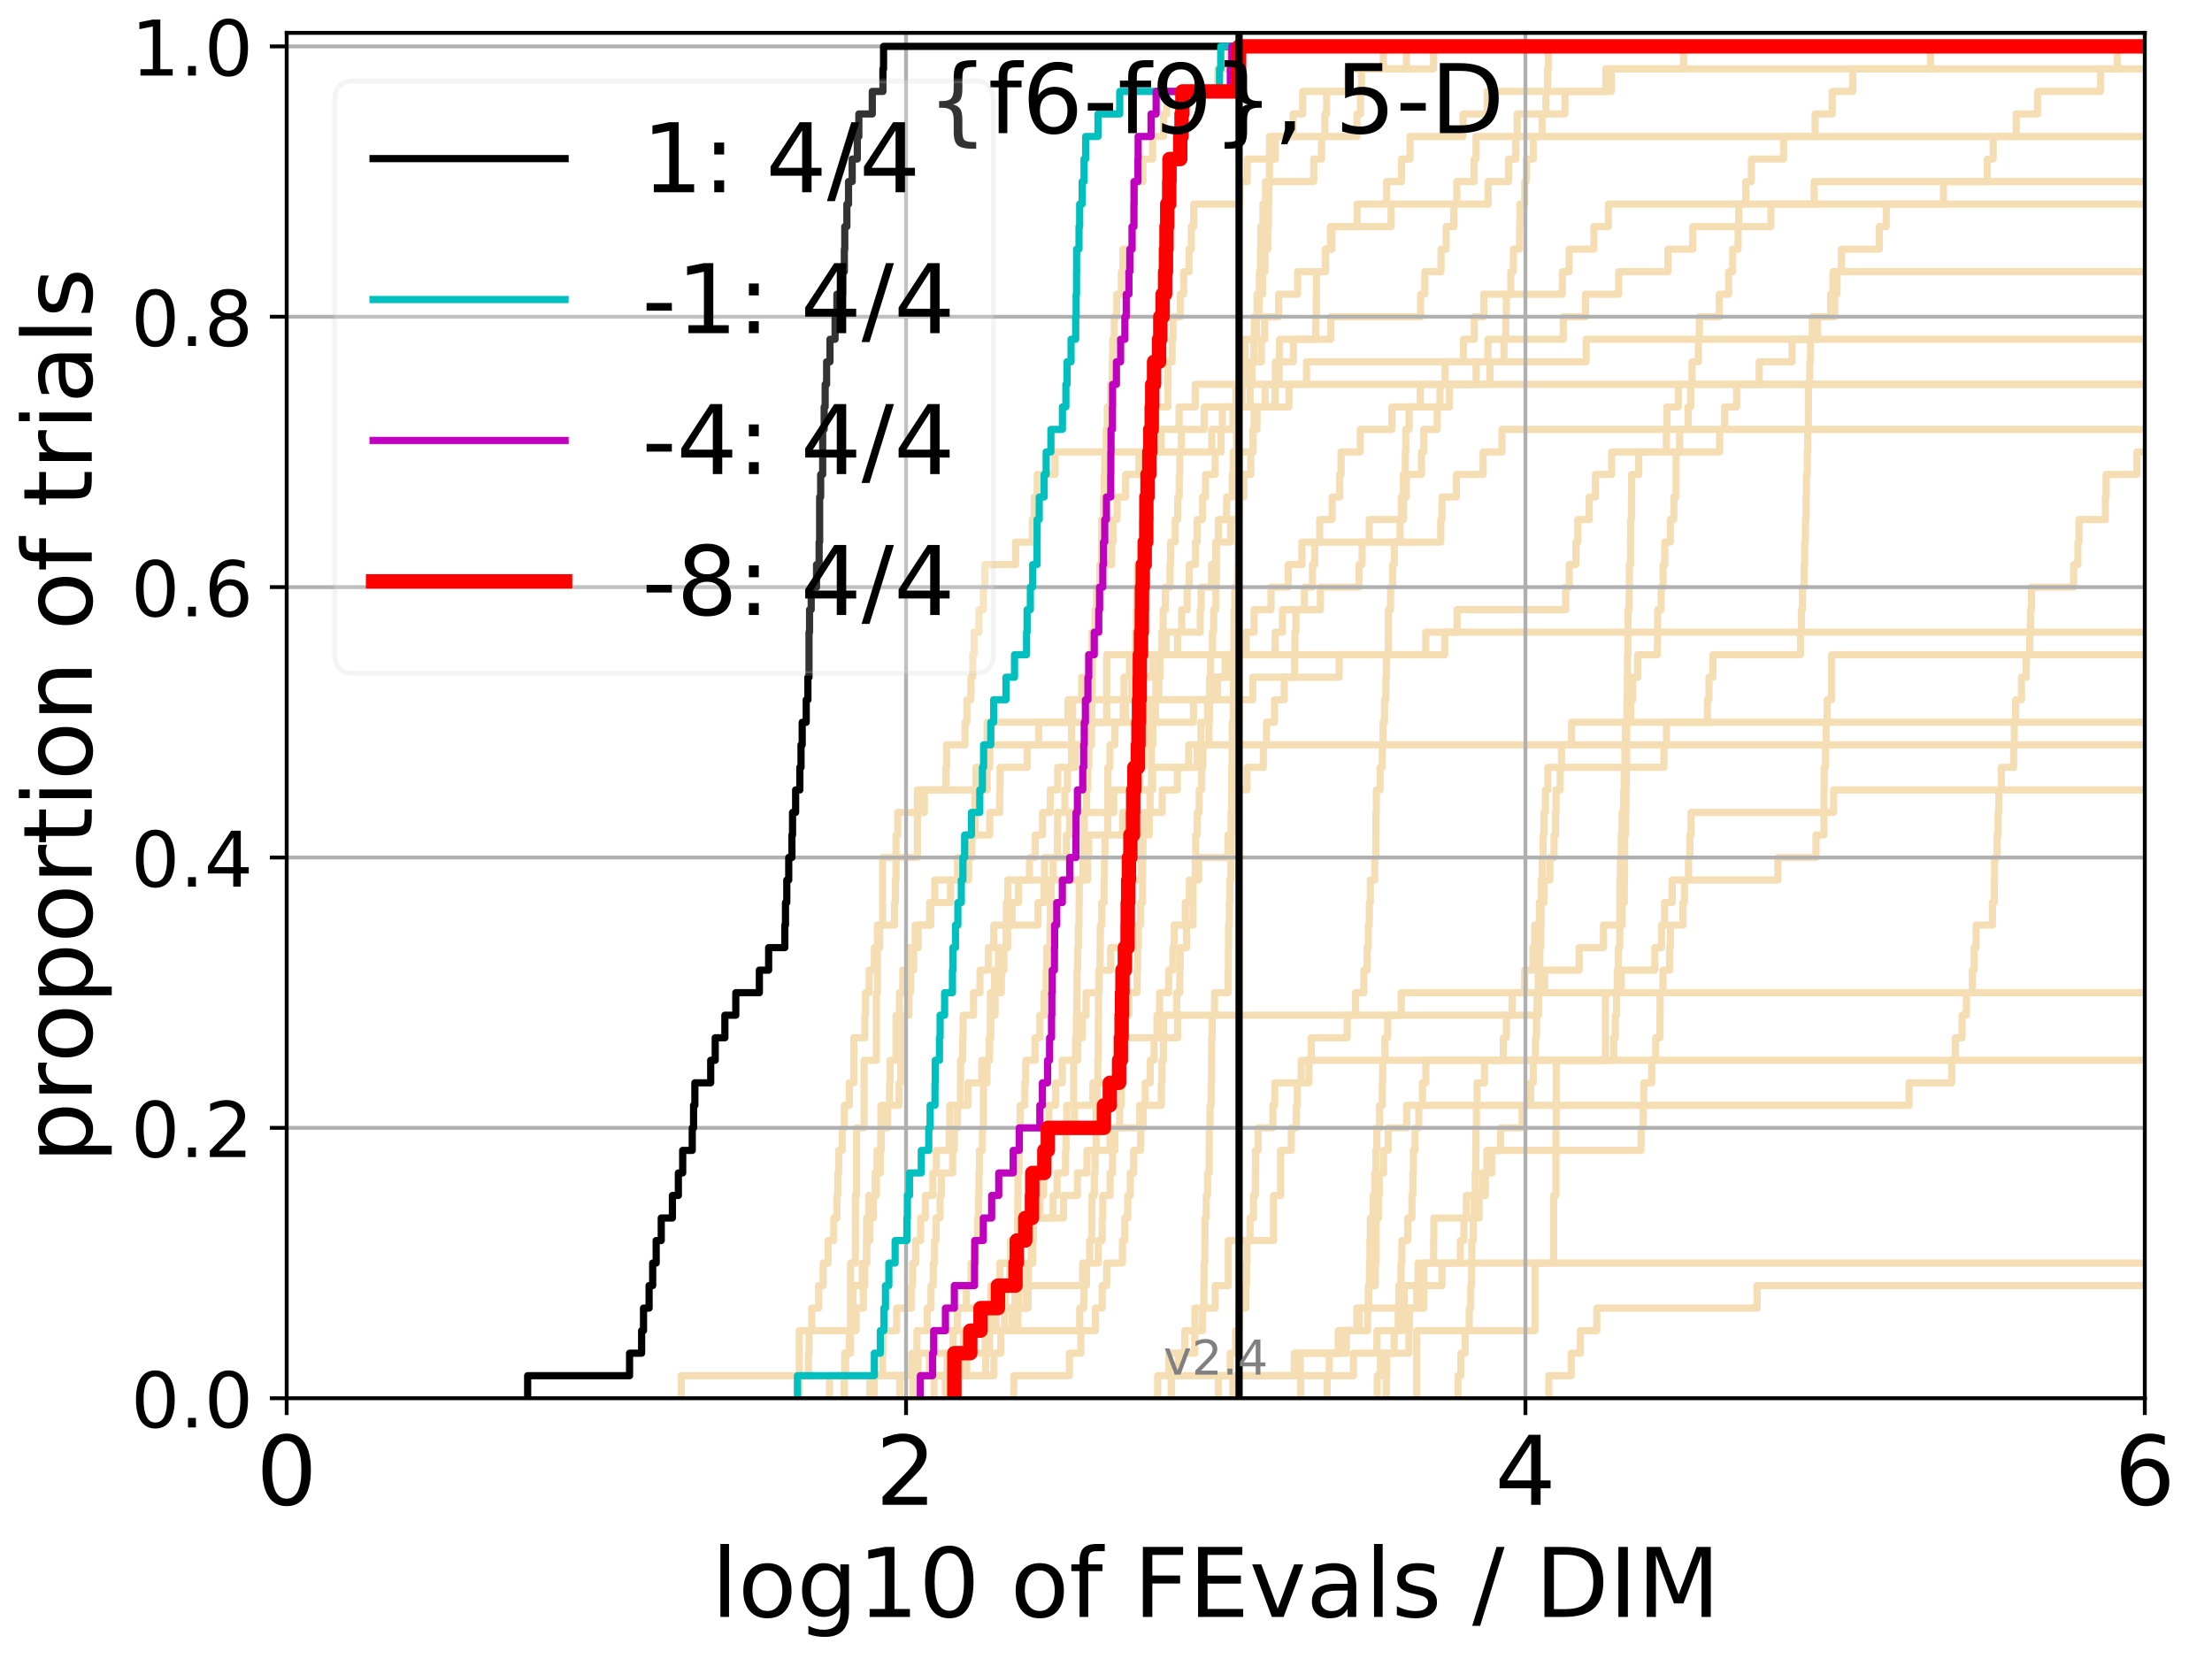 <?xml version="1.0" encoding="utf-8" standalone="no"?>
<!DOCTYPE svg PUBLIC "-//W3C//DTD SVG 1.1//EN"
  "http://www.w3.org/Graphics/SVG/1.1/DTD/svg11.dtd">
<!-- Created with matplotlib (http://matplotlib.org/) -->
<svg height="345.6pt" version="1.1" viewBox="0 0 460.8 345.6" width="460.8pt" xmlns="http://www.w3.org/2000/svg" xmlns:xlink="http://www.w3.org/1999/xlink">
 <defs>
  <style type="text/css">
*{stroke-linecap:butt;stroke-linejoin:round;}
  </style>
 </defs>
 <g id="figure_1">
  <g id="patch_1">
   <path d="M 0 345.6 
L 460.8 345.6 
L 460.8 0 
L 0 0 
z
" style="fill:#ffffff;"/>
  </g>
  <g id="axes_1">
   <g id="patch_2">
    <path d="M 59.72 291.28 
L 446.802 291.28 
L 446.802 6.845 
L 59.72 6.845 
z
" style="fill:#ffffff;"/>
   </g>
   <g id="line2d_1">
    <path clip-path="url(#p7e55b57d25)" d="M 196.947 291.28 
L 196.947 286.586 
L 197.404 286.586 
L 197.404 281.893 
L 198.533 281.893 
L 198.533 277.199 
L 199.427 277.199 
L 199.427 272.505 
L 201.314 272.505 
L 201.314 267.812 
L 202.298 267.812 
L 202.298 263.118 
L 203.316 263.118 
L 203.316 258.424 
L 203.647 258.424 
L 203.647 253.731 
L 203.844 253.731 
L 203.844 249.037 
L 203.942 249.037 
L 203.942 244.344 
L 204.04 244.344 
L 204.04 239.65 
L 204.65 239.65 
L 204.65 234.956 
L 204.871 234.956 
L 204.871 230.263 
L 204.871 230.263 
L 204.871 225.569 
L 205.618 225.569 
L 205.618 220.875 
L 206.135 220.875 
L 206.135 216.182 
L 206.285 216.182 
L 206.285 211.488 
L 206.315 211.488 
L 206.315 206.794 
L 207.199 206.794 
L 207.199 202.101 
L 207.999 202.101 
L 207.999 197.407 
L 209.588 197.407 
L 209.588 192.713 
L 216.221 192.713 
L 216.221 188.02 
L 217.475 188.02 
L 217.475 183.326 
L 217.595 183.326 
L 217.595 178.633 
L 222.148 178.633 
L 222.148 173.939 
L 222.803 173.939 
L 222.803 169.245 
L 232.011 169.245 
L 232.011 164.552 
L 240.11 164.552 
L 240.11 159.858 
L 249.391 159.858 
L 249.391 155.164 
L 249.391 155.164 
L 249.391 155.164 
L 446.802 155.164 
" style="fill:none;stroke:#f5deb3;stroke-linecap:square;stroke-width:1.5;"/>
   </g>
   <g id="line2d_2">
    <path clip-path="url(#p7e55b57d25)" d="M 295.126 291.28 
L 295.126 277.199 
L 319.767 277.199 
L 319.767 263.118 
L 323.653 263.118 
L 323.653 249.037 
L 324.123 249.037 
L 324.123 234.956 
L 324.193 234.956 
L 324.193 220.875 
L 334.444 220.875 
L 334.444 206.794 
L 334.444 206.794 
L 334.444 206.794 
L 446.802 206.794 
" style="fill:none;stroke:#f5deb3;stroke-linecap:square;stroke-width:1.5;"/>
   </g>
   <g id="line2d_3">
    <path clip-path="url(#p7e55b57d25)" d="M 141.921 291.28 
L 141.921 286.586 
L 168.416 286.586 
L 168.416 281.893 
L 168.531 281.893 
L 168.531 277.199 
L 169.102 277.199 
L 169.102 272.505 
L 170.533 272.505 
L 170.533 267.812 
L 171.483 267.812 
L 171.483 263.118 
L 172.502 263.118 
L 172.502 258.424 
L 173.678 258.424 
L 173.678 253.731 
L 174.342 253.731 
L 174.342 249.037 
L 174.528 249.037 
L 174.528 244.344 
L 174.714 244.344 
L 174.714 239.65 
L 175.444 239.65 
L 175.444 234.956 
L 175.891 234.956 
L 175.891 230.263 
L 176.935 230.263 
L 176.935 225.569 
L 177.859 225.569 
L 177.859 220.875 
L 177.859 220.875 
L 177.859 216.182 
L 180.159 216.182 
L 180.159 211.488 
L 180.311 211.488 
L 180.311 206.794 
L 181.058 206.794 
L 181.058 202.101 
L 182.143 202.101 
L 182.143 197.407 
L 183.255 197.407 
L 183.255 192.713 
L 186.35 192.713 
L 186.35 188.02 
L 186.533 188.02 
L 186.533 183.326 
L 186.654 183.326 
L 186.654 178.633 
L 186.654 178.633 
L 186.654 173.939 
L 187.014 173.939 
L 187.014 169.245 
L 192.566 169.245 
L 192.566 164.552 
L 197.031 164.552 
L 197.031 159.858 
L 197.197 159.858 
L 197.197 155.164 
L 201.026 155.164 
L 201.026 150.471 
L 201.421 150.471 
L 201.421 145.777 
L 202.264 145.777 
L 202.264 141.083 
L 202.642 141.083 
L 202.642 136.39 
L 202.914 136.39 
L 202.914 131.696 
L 203.942 131.696 
L 203.942 127.002 
L 204.871 127.002 
L 204.871 122.309 
L 205.154 122.309 
L 205.154 117.615 
L 211.567 117.615 
L 211.567 112.922 
L 215.041 112.922 
L 215.041 108.228 
L 215.454 108.228 
L 215.454 103.534 
L 216.074 103.534 
L 216.074 98.841 
L 219.788 98.841 
L 219.788 94.147 
L 241.906 94.147 
L 241.906 89.453 
L 245.623 89.453 
L 245.623 84.76 
L 248.996 84.76 
L 248.996 80.066 
L 266.479 80.066 
L 266.479 75.372 
L 266.548 75.372 
L 266.548 70.679 
L 277.245 70.679 
L 277.245 65.985 
L 295.939 65.985 
L 295.939 61.291 
L 296.826 61.291 
L 296.826 56.598 
L 300.188 56.598 
L 300.188 51.904 
L 301.263 51.904 
L 301.263 47.211 
L 302.864 47.211 
L 302.864 42.517 
L 303.483 42.517 
L 303.483 37.823 
L 307.084 37.823 
L 307.084 33.13 
L 307.492 33.13 
L 307.492 28.436 
L 307.492 28.436 
L 307.492 28.436 
L 446.802 28.436 
" style="fill:none;stroke:#f5deb3;stroke-linecap:square;stroke-width:1.5;"/>
   </g>
   <g id="line2d_4">
    <path clip-path="url(#p7e55b57d25)" d="M 175.891 291.28 
L 175.891 286.586 
L 205.34 286.586 
L 205.34 281.893 
L 206.135 281.893 
L 206.135 277.199 
L 210.889 277.199 
L 210.889 272.505 
L 211.443 272.505 
L 211.443 267.812 
L 211.592 267.812 
L 211.592 263.118 
L 211.888 263.118 
L 211.888 258.424 
L 211.986 258.424 
L 211.986 253.731 
L 212.035 253.731 
L 212.035 249.037 
L 212.059 249.037 
L 212.059 244.344 
L 212.278 244.344 
L 212.278 239.65 
L 212.423 239.65 
L 212.423 234.956 
L 212.519 234.956 
L 212.519 230.263 
L 213.485 230.263 
L 213.485 225.569 
L 213.67 225.569 
L 213.67 220.875 
L 215.626 220.875 
L 215.626 216.182 
L 216.618 216.182 
L 216.618 211.488 
L 217.515 211.488 
L 217.515 206.794 
L 217.933 206.794 
L 217.933 202.101 
L 218.052 202.101 
L 218.052 197.407 
L 218.732 197.407 
L 218.732 192.713 
L 218.809 192.713 
L 218.809 188.02 
L 218.943 188.02 
L 218.943 183.326 
L 219.397 183.326 
L 219.397 178.633 
L 220.284 178.633 
L 220.284 173.939 
L 220.32 173.939 
L 220.32 169.245 
L 221.822 169.245 
L 221.822 164.552 
L 222.368 164.552 
L 222.368 159.858 
L 223.216 159.858 
L 223.216 155.164 
L 223.232 155.164 
L 223.232 150.471 
L 223.428 150.471 
L 223.428 145.777 
L 225.328 145.777 
L 225.328 141.083 
L 226.677 141.083 
L 226.677 136.39 
L 227.49 136.39 
L 227.49 131.696 
L 228.321 131.696 
L 228.321 127.002 
L 229.155 127.002 
L 229.155 122.309 
L 229.181 122.309 
L 229.181 117.615 
L 231.589 117.615 
L 231.589 112.922 
L 231.903 112.922 
L 231.903 108.228 
L 232.708 108.228 
L 232.708 103.534 
L 234.494 103.534 
L 234.494 98.841 
L 237.265 98.841 
L 237.265 94.147 
L 238.986 94.147 
L 238.986 89.453 
L 240.836 89.453 
L 240.836 84.76 
L 243.308 84.76 
L 243.308 80.066 
L 243.324 80.066 
L 243.324 75.372 
L 244.173 75.372 
L 244.173 70.679 
L 244.359 70.679 
L 244.359 65.985 
L 245.902 65.985 
L 245.902 61.291 
L 246.578 61.291 
L 246.578 56.598 
L 247.694 56.598 
L 247.694 51.904 
L 248.175 51.904 
L 248.175 47.211 
L 248.668 47.211 
L 248.668 42.517 
L 258.248 42.517 
L 258.248 37.823 
L 259.829 37.823 
L 259.829 33.13 
L 265.695 33.13 
L 265.695 28.436 
L 269.353 28.436 
L 269.353 23.742 
L 271.374 23.742 
L 271.374 19.049 
L 280.865 19.049 
L 280.865 14.355 
L 288.178 14.355 
L 288.178 9.661 
L 288.178 9.661 
L 288.178 9.661 
L 446.802 9.661 
" style="fill:none;stroke:#f5deb3;stroke-linecap:square;stroke-width:1.5;"/>
   </g>
   <g id="line2d_5">
    <path clip-path="url(#p7e55b57d25)" d="M 211.193 291.28 
L 211.193 286.586 
L 222.77 286.586 
L 222.77 281.893 
L 225.161 281.893 
L 225.161 277.199 
L 228.198 277.199 
L 228.198 272.505 
L 229.602 272.505 
L 229.602 267.812 
L 230.55 267.812 
L 230.55 263.118 
L 233.829 263.118 
L 233.829 258.424 
L 234.296 258.424 
L 234.296 253.731 
L 234.929 253.731 
L 234.929 249.037 
L 235.452 249.037 
L 235.452 244.344 
L 236.162 244.344 
L 236.162 239.65 
L 237.6 239.65 
L 237.6 234.956 
L 238.143 234.956 
L 238.143 230.263 
L 238.563 230.263 
L 238.563 225.569 
L 239.595 225.569 
L 239.595 220.875 
L 240.413 220.875 
L 240.413 216.182 
L 241.018 216.182 
L 241.018 211.488 
L 241.56 211.488 
L 241.56 206.794 
L 243.451 206.794 
L 243.451 202.101 
L 244.328 202.101 
L 244.328 197.407 
L 244.597 197.407 
L 244.597 192.713 
L 246.925 192.713 
L 246.925 188.02 
L 247.755 188.02 
L 247.755 183.326 
L 249.705 183.326 
L 249.705 178.633 
L 255.799 178.633 
L 255.799 173.939 
L 256.466 173.939 
L 256.466 169.245 
L 256.656 169.245 
L 256.656 164.552 
L 259.785 164.552 
L 259.785 159.858 
L 263.172 159.858 
L 263.172 155.164 
L 263.829 155.164 
L 263.829 150.471 
L 265.5 150.471 
L 265.5 145.777 
L 267.528 145.777 
L 267.528 141.083 
L 269.68 141.083 
L 269.68 136.39 
L 269.761 136.39 
L 269.761 131.696 
L 269.971 131.696 
L 269.971 127.002 
L 271.741 127.002 
L 271.741 122.309 
L 273.417 122.309 
L 273.417 117.615 
L 273.883 117.615 
L 273.883 112.922 
L 274.921 112.922 
L 274.921 108.228 
L 277.513 108.228 
L 277.513 103.534 
L 279.083 103.534 
L 279.083 98.841 
L 279.367 98.841 
L 279.367 94.147 
L 283.373 94.147 
L 283.373 89.453 
L 289.953 89.453 
L 289.953 84.76 
L 301.956 84.76 
L 301.956 80.066 
L 307.514 80.066 
L 307.514 75.372 
L 330.429 75.372 
L 330.429 70.679 
L 330.429 70.679 
L 330.429 70.679 
L 446.802 70.679 
" style="fill:none;stroke:#f5deb3;stroke-linecap:square;stroke-width:1.5;"/>
   </g>
   <g id="line2d_6"/>
   <g id="line2d_7">
    <path clip-path="url(#p7e55b57d25)" d="M 199.542 291.28 
L 199.542 286.586 
L 201.386 286.586 
L 201.386 281.893 
L 202.574 281.893 
L 202.574 277.199 
L 224.931 277.199 
L 224.931 272.505 
L 225.78 272.505 
L 225.78 267.812 
L 226.328 267.812 
L 226.328 263.118 
L 226.994 263.118 
L 226.994 258.424 
L 227.448 258.424 
L 227.448 253.731 
L 227.476 253.731 
L 227.476 249.037 
L 227.964 249.037 
L 227.964 244.344 
L 228.13 244.344 
L 228.13 239.65 
L 228.335 239.65 
L 228.335 234.956 
L 228.335 234.956 
L 228.335 230.263 
L 228.552 230.263 
L 228.552 225.569 
L 228.687 225.569 
L 228.687 220.875 
L 228.781 220.875 
L 228.781 216.182 
L 228.808 216.182 
L 228.808 211.488 
L 228.848 211.488 
L 228.848 206.794 
L 228.982 206.794 
L 228.982 202.101 
L 229.168 202.101 
L 229.168 197.407 
L 229.221 197.407 
L 229.221 192.713 
L 229.51 192.713 
L 229.51 188.02 
L 230.003 188.02 
L 230.003 183.326 
L 230.08 183.326 
L 230.08 178.633 
L 230.182 178.633 
L 230.182 173.939 
L 230.739 173.939 
L 230.739 169.245 
L 230.764 169.245 
L 230.764 164.552 
L 230.789 164.552 
L 230.789 159.858 
L 231.223 159.858 
L 231.223 155.164 
L 232.261 155.164 
L 232.261 150.471 
L 233.975 150.471 
L 233.975 145.777 
L 234.13 145.777 
L 234.13 141.083 
L 235.303 141.083 
L 235.303 136.39 
L 236.521 136.39 
L 236.521 131.696 
L 236.734 131.696 
L 236.734 127.002 
L 236.815 127.002 
L 236.815 122.309 
L 236.956 122.309 
L 236.956 117.615 
L 237.844 117.615 
L 237.844 112.922 
L 238.239 112.922 
L 238.239 108.228 
L 238.43 108.228 
L 238.43 103.534 
L 239.098 103.534 
L 239.098 98.841 
L 240.164 98.841 
L 240.164 94.147 
L 252.431 94.147 
L 252.431 89.453 
L 254.633 89.453 
L 254.633 84.76 
L 257.458 84.76 
L 257.458 80.066 
L 258.393 80.066 
L 258.393 75.372 
L 262.768 75.372 
L 262.768 70.679 
L 263.458 70.679 
L 263.458 65.985 
L 266.366 65.985 
L 266.366 61.291 
L 270.309 61.291 
L 270.309 56.598 
L 276.148 56.598 
L 276.148 51.904 
L 277.159 51.904 
L 277.159 47.211 
L 282.697 47.211 
L 282.697 42.517 
L 288.851 42.517 
L 288.851 37.823 
L 291.96 37.823 
L 291.96 33.13 
L 293.739 33.13 
L 293.739 28.436 
L 304.778 28.436 
L 304.778 23.742 
L 309.787 23.742 
L 309.787 19.049 
L 335.662 19.049 
L 335.662 14.355 
L 350.717 14.355 
L 350.717 9.661 
L 350.717 9.661 
L 350.717 9.661 
L 446.802 9.661 
" style="fill:none;stroke:#f5deb3;stroke-linecap:square;stroke-width:1.5;"/>
   </g>
   <g id="line2d_8">
    <path clip-path="url(#p7e55b57d25)" d="M 288.772 291.28 
L 288.772 286.586 
L 288.892 286.586 
L 288.892 281.893 
L 290.432 281.893 
L 290.432 277.199 
L 291.291 277.199 
L 291.291 272.505 
L 291.406 272.505 
L 291.406 267.812 
L 291.87 267.812 
L 291.87 263.118 
L 292.036 263.118 
L 292.036 258.424 
L 293.259 258.424 
L 293.259 253.731 
L 294.127 253.731 
L 294.127 249.037 
L 294.326 249.037 
L 294.326 244.344 
L 294.43 244.344 
L 294.43 239.65 
L 294.779 239.65 
L 294.779 234.956 
L 295.562 234.956 
L 295.562 230.263 
L 318.875 230.263 
L 318.875 225.569 
L 319.407 225.569 
L 319.407 220.875 
L 319.872 220.875 
L 319.872 216.182 
L 320.071 216.182 
L 320.071 211.488 
L 320.185 211.488 
L 320.185 206.794 
L 320.445 206.794 
L 320.445 202.101 
L 320.769 202.101 
L 320.769 197.407 
L 320.954 197.407 
L 320.954 192.713 
L 321.046 192.713 
L 321.046 188.02 
L 321.08 188.02 
L 321.08 183.326 
L 321.287 183.326 
L 321.287 178.633 
L 321.451 178.633 
L 321.451 173.939 
L 321.636 173.939 
L 321.636 169.245 
L 321.938 169.245 
L 321.938 164.552 
L 322.456 164.552 
L 322.456 159.858 
L 346.621 159.858 
L 346.621 155.164 
L 347.153 155.164 
L 347.153 150.471 
L 347.153 150.471 
L 347.153 150.471 
L 446.802 150.471 
" style="fill:none;stroke:#f5deb3;stroke-linecap:square;stroke-width:1.5;"/>
   </g>
   <g id="line2d_9">
    <path clip-path="url(#p7e55b57d25)" d="M 181.205 291.28 
L 181.205 286.586 
L 193.621 286.586 
L 193.621 281.893 
L 200.736 281.893 
L 200.736 277.199 
L 212.035 277.199 
L 212.035 272.505 
L 213.785 272.505 
L 213.785 267.812 
L 214.24 267.812 
L 214.24 263.118 
L 214.843 263.118 
L 214.843 258.424 
L 214.953 258.424 
L 214.953 253.731 
L 219.378 253.731 
L 219.378 249.037 
L 220.211 249.037 
L 220.211 244.344 
L 221.96 244.344 
L 221.96 239.65 
L 222.062 239.65 
L 222.062 234.956 
L 222.233 234.956 
L 222.233 230.263 
L 223.654 230.263 
L 223.654 225.569 
L 223.67 225.569 
L 223.67 220.875 
L 224.055 220.875 
L 224.055 216.182 
L 224.213 216.182 
L 224.213 211.488 
L 224.323 211.488 
L 224.323 206.794 
L 224.371 206.794 
L 224.371 202.101 
L 224.496 202.101 
L 224.496 197.407 
L 224.652 197.407 
L 224.652 192.713 
L 224.792 192.713 
L 224.792 188.02 
L 224.823 188.02 
L 224.823 183.326 
L 225.615 183.326 
L 225.615 178.633 
L 225.78 178.633 
L 225.78 173.939 
L 225.885 173.939 
L 225.885 169.245 
L 226.357 169.245 
L 226.357 164.552 
L 226.619 164.552 
L 226.619 159.858 
L 226.822 159.858 
L 226.822 155.164 
L 227.406 155.164 
L 227.406 150.471 
L 227.434 150.471 
L 227.434 145.777 
L 227.532 145.777 
L 227.532 141.083 
L 227.56 141.083 
L 227.56 136.39 
L 227.992 136.39 
L 227.992 131.696 
L 228.116 131.696 
L 228.116 127.002 
L 228.43 127.002 
L 228.43 122.309 
L 229.115 122.309 
L 229.115 117.615 
L 229.458 117.615 
L 229.458 112.922 
L 229.484 112.922 
L 229.484 108.228 
L 229.835 108.228 
L 229.835 103.534 
L 230.029 103.534 
L 230.029 98.841 
L 230.144 98.841 
L 230.144 94.147 
L 230.437 94.147 
L 230.437 89.453 
L 230.689 89.453 
L 230.689 84.76 
L 231.321 84.76 
L 231.321 80.066 
L 231.686 80.066 
L 231.686 75.372 
L 231.795 75.372 
L 231.795 70.679 
L 232.119 70.679 
L 232.119 65.985 
L 232.65 65.985 
L 232.65 61.291 
L 233.604 61.291 
L 233.604 56.598 
L 233.93 56.598 
L 233.93 51.904 
L 236.028 51.904 
L 236.028 47.211 
L 236.1 47.211 
L 236.1 42.517 
L 236.121 42.517 
L 236.121 37.823 
L 238.095 37.823 
L 238.095 33.13 
L 240.11 33.13 
L 240.11 28.436 
L 242.39 28.436 
L 242.39 23.742 
L 243.043 23.742 
L 243.043 19.049 
L 253.695 19.049 
L 253.695 14.355 
L 256.2 14.355 
L 256.2 9.661 
L 256.2 9.661 
L 256.2 9.661 
L 446.802 9.661 
" style="fill:none;stroke:#f5deb3;stroke-linecap:square;stroke-width:1.5;"/>
   </g>
   <g id="line2d_10">
    <path clip-path="url(#p7e55b57d25)" d="M 270.954 291.28 
L 270.954 286.586 
L 281.944 286.586 
L 281.944 281.893 
L 286.841 281.893 
L 286.841 277.199 
L 292.226 277.199 
L 292.226 272.505 
L 296.62 272.505 
L 296.62 267.812 
L 300.384 267.812 
L 300.384 263.118 
L 304.216 263.118 
L 304.216 258.424 
L 304.957 258.424 
L 304.957 253.731 
L 305.476 253.731 
L 305.476 249.037 
L 309.415 249.037 
L 309.415 244.344 
L 310.786 244.344 
L 310.786 239.65 
L 341.857 239.65 
L 341.857 234.956 
L 342.313 234.956 
L 342.313 230.263 
L 342.428 230.263 
L 342.428 225.569 
L 344.084 225.569 
L 344.084 220.875 
L 344.918 220.875 
L 344.918 216.182 
L 345.802 216.182 
L 345.802 211.488 
L 345.831 211.488 
L 345.831 206.794 
L 346.439 206.794 
L 346.439 202.101 
L 347.817 202.101 
L 347.817 197.407 
L 347.972 197.407 
L 347.972 192.713 
L 350.597 192.713 
L 350.597 188.02 
L 350.896 188.02 
L 350.896 183.326 
L 351.752 183.326 
L 351.752 178.633 
L 352.043 178.633 
L 352.043 173.939 
L 352.283 173.939 
L 352.283 169.245 
L 381.977 169.245 
L 381.977 164.552 
L 381.977 164.552 
L 381.977 164.552 
L 446.802 164.552 
" style="fill:none;stroke:#f5deb3;stroke-linecap:square;stroke-width:1.5;"/>
   </g>
   <g id="line2d_11">
    <path clip-path="url(#p7e55b57d25)" d="M 182.143 291.28 
L 182.143 286.586 
L 207.053 286.586 
L 207.053 281.893 
L 208.502 281.893 
L 208.502 277.199 
L 209.267 277.199 
L 209.267 272.505 
L 212.205 272.505 
L 212.205 267.812 
L 213.136 267.812 
L 213.136 263.118 
L 215.172 263.118 
L 215.172 258.424 
L 215.281 258.424 
L 215.281 253.731 
L 216.638 253.731 
L 216.638 249.037 
L 216.947 249.037 
L 216.947 244.344 
L 217.575 244.344 
L 217.575 239.65 
L 217.933 239.65 
L 217.933 234.956 
L 223.831 234.956 
L 223.831 230.263 
L 227.672 230.263 
L 227.672 225.569 
L 233.24 225.569 
L 233.24 220.875 
L 233.332 220.875 
L 233.332 216.182 
L 245.32 216.182 
L 245.32 211.488 
L 320.52 211.488 
L 320.52 206.794 
L 321.784 206.794 
L 321.784 202.101 
L 328.965 202.101 
L 328.965 197.407 
L 334.03 197.407 
L 334.03 192.713 
L 337.939 192.713 
L 337.939 188.02 
L 338.366 188.02 
L 338.366 183.326 
L 338.421 183.326 
L 338.421 178.633 
L 338.454 178.633 
L 338.454 173.939 
L 338.64 173.939 
L 338.64 169.245 
L 338.717 169.245 
L 338.717 164.552 
L 338.776 164.552 
L 338.776 159.858 
L 338.863 159.858 
L 338.863 155.164 
L 338.867 155.164 
L 338.867 150.471 
L 338.903 150.471 
L 338.903 145.777 
L 338.968 145.777 
L 338.968 141.083 
L 339.037 141.083 
L 339.037 136.39 
L 339.117 136.39 
L 339.117 131.696 
L 339.138 131.696 
L 339.138 127.002 
L 339.385 127.002 
L 339.385 122.309 
L 339.432 122.309 
L 339.432 117.615 
L 339.67 117.615 
L 339.67 112.922 
L 339.689 112.922 
L 339.689 108.228 
L 339.859 108.228 
L 339.859 103.534 
L 339.898 103.534 
L 339.898 98.841 
L 341.39 98.841 
L 341.39 94.147 
L 358.236 94.147 
L 358.236 89.453 
L 359.245 89.453 
L 359.245 84.76 
L 361.778 84.76 
L 361.778 80.066 
L 366.474 80.066 
L 366.474 75.372 
L 373.328 75.372 
L 373.328 70.679 
L 378.646 70.679 
L 378.646 65.985 
L 382.221 65.985 
L 382.221 61.291 
L 382.688 61.291 
L 382.688 56.598 
L 383.609 56.598 
L 383.609 51.904 
L 391.496 51.904 
L 391.496 47.211 
L 392.934 47.211 
L 392.934 42.517 
L 404.858 42.517 
L 404.858 37.823 
L 413.988 37.823 
L 413.988 33.13 
L 415.222 33.13 
L 415.222 28.436 
L 420.007 28.436 
L 420.007 23.742 
L 424.467 23.742 
L 424.467 19.049 
L 437.601 19.049 
L 437.601 14.355 
L 441.046 14.355 
L 441.046 9.661 
L 441.046 9.661 
L 441.046 9.661 
L 446.802 9.661 
" style="fill:none;stroke:#f5deb3;stroke-linecap:square;stroke-width:1.5;"/>
   </g>
   <g id="line2d_12">
    <path clip-path="url(#p7e55b57d25)" d="M 172.801 291.28 
L 172.801 286.586 
L 176.156 286.586 
L 176.156 281.893 
L 177.19 281.893 
L 177.19 277.199 
L 177.694 277.199 
L 177.694 272.505 
L 177.694 272.505 
L 177.694 267.812 
L 179.621 267.812 
L 179.621 263.118 
L 180.537 263.118 
L 180.537 258.424 
L 180.537 258.424 
L 180.537 253.731 
L 180.984 253.731 
L 180.984 249.037 
L 182.284 249.037 
L 182.284 244.344 
L 182.705 244.344 
L 182.705 239.65 
L 183.527 239.65 
L 183.527 234.956 
L 183.527 234.956 
L 183.527 230.263 
L 187.31 230.263 
L 187.31 225.569 
L 187.662 225.569 
L 187.662 220.875 
L 187.662 220.875 
L 187.662 216.182 
L 188.009 216.182 
L 188.009 211.488 
L 189.357 211.488 
L 189.357 206.794 
L 189.684 206.794 
L 189.684 202.101 
L 190.327 202.101 
L 190.327 197.407 
L 191.264 197.407 
L 191.264 192.713 
L 193.902 192.713 
L 193.902 188.02 
L 194.729 188.02 
L 194.729 183.326 
L 199.465 183.326 
L 199.465 178.633 
L 201.242 178.633 
L 201.242 173.939 
L 203.116 173.939 
L 203.116 169.245 
L 203.116 169.245 
L 203.116 164.552 
L 203.316 164.552 
L 203.316 159.858 
L 206.165 159.858 
L 206.165 155.164 
L 227.065 155.164 
L 227.065 150.471 
L 234.472 150.471 
L 234.472 145.777 
L 260.967 145.777 
L 260.967 141.083 
L 278.972 141.083 
L 278.972 136.39 
L 300.956 136.39 
L 300.956 131.696 
L 303.53 131.696 
L 303.53 127.002 
L 326.166 127.002 
L 326.166 122.309 
L 326.904 122.309 
L 326.904 117.615 
L 328.291 117.615 
L 328.291 112.922 
L 328.667 112.922 
L 328.667 108.228 
L 331.056 108.228 
L 331.056 103.534 
L 332.362 103.534 
L 332.362 98.841 
L 335.731 98.841 
L 335.731 94.147 
L 347.132 94.147 
L 347.132 89.453 
L 347.252 89.453 
L 347.252 84.76 
L 349.616 84.76 
L 349.616 80.066 
L 349.616 80.066 
L 349.616 80.066 
L 446.802 80.066 
" style="fill:none;stroke:#f5deb3;stroke-linecap:square;stroke-width:1.5;"/>
   </g>
   <g id="line2d_13">
    <path clip-path="url(#p7e55b57d25)" d="M 241.165 291.28 
L 241.165 286.586 
L 243.475 286.586 
L 243.475 281.893 
L 248.911 281.893 
L 248.911 277.199 
L 248.911 277.199 
L 248.911 272.505 
L 253.126 272.505 
L 253.126 267.812 
L 255.885 267.812 
L 255.885 263.118 
L 255.885 263.118 
L 255.885 258.424 
L 265.304 258.424 
L 265.304 253.731 
L 265.304 253.731 
L 265.304 249.037 
L 266.767 249.037 
L 266.767 244.344 
L 266.767 244.344 
L 266.767 239.65 
L 268.995 239.65 
L 268.995 234.956 
L 270.036 234.956 
L 270.036 230.263 
L 270.263 230.263 
L 270.263 225.569 
L 272.684 225.569 
L 272.684 220.875 
L 272.684 220.875 
L 272.684 220.875 
L 446.802 220.875 
" style="fill:none;stroke:#f5deb3;stroke-linecap:square;stroke-width:1.5;"/>
   </g>
   <g id="line2d_14">
    <path clip-path="url(#p7e55b57d25)" d="M 194.593 291.28 
L 194.593 286.586 
L 197.321 286.586 
L 197.321 281.893 
L 205.216 281.893 
L 205.216 277.199 
L 207.487 277.199 
L 207.487 272.505 
L 209.401 272.505 
L 209.401 267.812 
L 210.376 267.812 
L 210.376 263.118 
L 212.011 263.118 
L 212.011 258.424 
L 214.059 258.424 
L 214.059 253.731 
L 215.019 253.731 
L 215.019 249.037 
L 217.394 249.037 
L 217.394 244.344 
L 217.515 244.344 
L 217.515 239.65 
L 217.834 239.65 
L 217.834 234.956 
L 218.501 234.956 
L 218.501 230.263 
L 219.899 230.263 
L 219.899 225.569 
L 221.284 225.569 
L 221.284 220.875 
L 224.512 220.875 
L 224.512 216.182 
L 225.495 216.182 
L 225.495 211.488 
L 226.254 211.488 
L 226.254 206.794 
L 228.875 206.794 
L 228.875 202.101 
L 231.345 202.101 
L 231.345 197.407 
L 234.494 197.407 
L 234.494 192.713 
L 234.647 192.713 
L 234.647 188.02 
L 234.907 188.02 
L 234.907 183.326 
L 237.747 183.326 
L 237.747 178.633 
L 237.921 178.633 
L 237.921 173.939 
L 238.354 173.939 
L 238.354 169.245 
L 242.107 169.245 
L 242.107 164.552 
L 245.253 164.552 
L 245.253 159.858 
L 247.632 159.858 
L 247.632 155.164 
L 250.165 155.164 
L 250.165 150.471 
L 251.557 150.471 
L 251.557 145.777 
L 253.639 145.777 
L 253.639 141.083 
L 255.209 141.083 
L 255.209 136.39 
L 259.603 136.39 
L 259.603 131.696 
L 261.251 131.696 
L 261.251 127.002 
L 264.774 127.002 
L 264.774 122.309 
L 268.368 122.309 
L 268.368 117.615 
L 271.227 117.615 
L 271.227 112.922 
L 300.137 112.922 
L 300.137 108.228 
L 300.388 108.228 
L 300.388 103.534 
L 303.386 103.534 
L 303.386 98.841 
L 308.958 98.841 
L 308.958 94.147 
L 312.892 94.147 
L 312.892 89.453 
L 312.892 89.453 
L 312.892 89.453 
L 446.802 89.453 
" style="fill:none;stroke:#f5deb3;stroke-linecap:square;stroke-width:1.5;"/>
   </g>
   <g id="line2d_15">
    <path clip-path="url(#p7e55b57d25)" d="M 322.642 291.28 
L 322.642 286.586 
L 327.313 286.586 
L 327.313 281.893 
L 329.227 281.893 
L 329.227 277.199 
L 332.631 277.199 
L 332.631 272.505 
L 366.043 272.505 
L 366.043 267.812 
L 366.043 267.812 
L 366.043 267.812 
L 446.802 267.812 
" style="fill:none;stroke:#f5deb3;stroke-linecap:square;stroke-width:1.5;"/>
   </g>
   <g id="line2d_16">
    <path clip-path="url(#p7e55b57d25)" d="M 286.903 291.28 
L 286.903 286.586 
L 287.575 286.586 
L 287.575 281.893 
L 293.498 281.893 
L 293.498 277.199 
L 293.601 277.199 
L 293.601 272.505 
L 295.146 272.505 
L 295.146 267.812 
L 295.388 267.812 
L 295.388 263.118 
L 298.65 263.118 
L 298.65 258.424 
L 298.699 258.424 
L 298.699 253.731 
L 308.128 253.731 
L 308.128 249.037 
L 308.809 249.037 
L 308.809 244.344 
L 309.738 244.344 
L 309.738 239.65 
L 312.608 239.65 
L 312.608 234.956 
L 317.093 234.956 
L 317.093 230.263 
L 397.679 230.263 
L 397.679 225.569 
L 406.578 225.569 
L 406.578 220.875 
L 407.348 220.875 
L 407.348 216.182 
L 408.742 216.182 
L 408.742 211.488 
L 409.647 211.488 
L 409.647 206.794 
L 410.877 206.794 
L 410.877 202.101 
L 411.247 202.101 
L 411.247 197.407 
L 411.663 197.407 
L 411.663 192.713 
L 415.057 192.713 
L 415.057 188.02 
L 415.447 188.02 
L 415.447 183.326 
L 415.51 183.326 
L 415.51 178.633 
L 416.046 178.633 
L 416.046 173.939 
L 416.244 173.939 
L 416.244 169.245 
L 416.399 169.245 
L 416.399 164.552 
L 416.911 164.552 
L 416.911 159.858 
L 419.476 159.858 
L 419.476 155.164 
L 419.612 155.164 
L 419.612 150.471 
L 419.898 150.471 
L 419.898 145.777 
L 421.114 145.777 
L 421.114 141.083 
L 422.1 141.083 
L 422.1 136.39 
L 422.843 136.39 
L 422.843 131.696 
L 422.975 131.696 
L 422.975 127.002 
L 423.199 127.002 
L 423.199 122.309 
L 431.978 122.309 
L 431.978 117.615 
L 432.871 117.615 
L 432.871 112.922 
L 433.084 112.922 
L 433.084 108.228 
L 438.593 108.228 
L 438.593 103.534 
L 438.749 103.534 
L 438.749 98.841 
L 445.149 98.841 
L 445.149 94.147 
L 445.149 94.147 
L 445.149 94.147 
L 446.802 94.147 
" style="fill:none;stroke:#f5deb3;stroke-linecap:square;stroke-width:1.5;"/>
   </g>
   <g id="line2d_17">
    <path clip-path="url(#p7e55b57d25)" d="M 243.995 291.28 
L 243.995 286.586 
L 256.276 286.586 
L 256.276 281.893 
L 257.395 281.893 
L 257.395 277.199 
L 258.172 277.199 
L 258.172 272.505 
L 259.535 272.505 
L 259.535 267.812 
L 259.674 267.812 
L 259.674 263.118 
L 259.785 263.118 
L 259.785 258.424 
L 260.404 258.424 
L 260.404 253.731 
L 261.107 253.731 
L 261.107 249.037 
L 261.511 249.037 
L 261.511 244.344 
L 261.553 244.344 
L 261.553 239.65 
L 262.077 239.65 
L 262.077 234.956 
L 265.154 234.956 
L 265.154 230.263 
L 265.554 230.263 
L 265.554 225.569 
L 271.064 225.569 
L 271.064 220.875 
L 273.143 220.875 
L 273.143 216.182 
L 280.64 216.182 
L 280.64 211.488 
L 282.39 211.488 
L 282.39 206.794 
L 284.116 206.794 
L 284.116 202.101 
L 284.783 202.101 
L 284.783 197.407 
L 285.049 197.407 
L 285.049 192.713 
L 285.268 192.713 
L 285.268 188.02 
L 285.462 188.02 
L 285.462 183.326 
L 286.4 183.326 
L 286.4 178.633 
L 286.61 178.633 
L 286.61 173.939 
L 286.631 173.939 
L 286.631 169.245 
L 286.724 169.245 
L 286.724 164.552 
L 287.511 164.552 
L 287.511 159.858 
L 287.945 159.858 
L 287.945 155.164 
L 288.12 155.164 
L 288.12 150.471 
L 288.423 150.471 
L 288.423 145.777 
L 288.701 145.777 
L 288.701 141.083 
L 288.795 141.083 
L 288.795 136.39 
L 289.203 136.39 
L 289.203 131.696 
L 289.223 131.696 
L 289.223 127.002 
L 289.679 127.002 
L 289.679 122.309 
L 290.123 122.309 
L 290.123 117.615 
L 290.464 117.615 
L 290.464 112.922 
L 291.654 112.922 
L 291.654 108.228 
L 291.929 108.228 
L 291.929 103.534 
L 292.328 103.534 
L 292.328 98.841 
L 292.745 98.841 
L 292.745 94.147 
L 292.84 94.147 
L 292.84 89.453 
L 293.53 89.453 
L 293.53 84.76 
L 295.852 84.76 
L 295.852 80.066 
L 310.388 80.066 
L 310.388 75.372 
L 313.297 75.372 
L 313.297 70.679 
L 313.676 70.679 
L 313.676 65.985 
L 313.791 65.985 
L 313.791 61.291 
L 314.737 61.291 
L 314.737 56.598 
L 315.269 56.598 
L 315.269 51.904 
L 316.544 51.904 
L 316.544 47.211 
L 316.619 47.211 
L 316.619 42.517 
L 317.623 42.517 
L 317.623 37.823 
L 317.944 37.823 
L 317.944 33.13 
L 319.403 33.13 
L 319.403 28.436 
L 321.244 28.436 
L 321.244 23.742 
L 322.035 23.742 
L 322.035 19.049 
L 322.368 19.049 
L 322.368 14.355 
L 322.585 14.355 
L 322.585 9.661 
L 322.585 9.661 
L 322.585 9.661 
L 446.802 9.661 
" style="fill:none;stroke:#f5deb3;stroke-linecap:square;stroke-width:1.5;"/>
   </g>
   <g id="line2d_18">
    <path clip-path="url(#p7e55b57d25)" d="M 175.891 291.28 
L 175.891 286.586 
L 175.979 286.586 
L 175.979 281.893 
L 176.935 281.893 
L 176.935 277.199 
L 178.351 277.199 
L 178.351 272.505 
L 179.853 272.505 
L 179.853 267.812 
L 180.159 267.812 
L 180.159 263.118 
L 180.537 263.118 
L 180.537 258.424 
L 181.205 258.424 
L 181.205 253.731 
L 181.929 253.731 
L 181.929 249.037 
L 182.565 249.037 
L 182.565 244.344 
L 183.391 244.344 
L 183.391 239.65 
L 183.527 239.65 
L 183.527 234.956 
L 184.91 234.956 
L 184.91 230.263 
L 185.293 230.263 
L 185.293 225.569 
L 185.419 225.569 
L 185.419 220.875 
L 186.654 220.875 
L 186.654 216.182 
L 186.654 216.182 
L 186.654 211.488 
L 187.369 211.488 
L 187.369 206.794 
L 188.067 206.794 
L 188.067 202.101 
L 189.466 202.101 
L 189.466 197.407 
L 190.643 197.407 
L 190.643 192.713 
L 193.668 192.713 
L 193.668 188.02 
L 198.014 188.02 
L 198.014 183.326 
L 201.775 183.326 
L 201.775 178.633 
L 202.471 178.633 
L 202.471 173.939 
L 206.165 173.939 
L 206.165 169.245 
L 208.252 169.245 
L 208.252 164.552 
L 208.335 164.552 
L 208.335 159.858 
L 213.968 159.858 
L 213.968 155.164 
L 216.389 155.164 
L 216.389 150.471 
L 222.486 150.471 
L 222.486 145.777 
L 235.757 145.777 
L 235.757 141.083 
L 240.128 141.083 
L 240.128 136.39 
L 245.305 136.39 
L 245.305 131.696 
L 246.163 131.696 
L 246.163 127.002 
L 247.302 127.002 
L 247.302 122.309 
L 247.749 122.309 
L 247.749 117.615 
L 249.016 117.615 
L 249.016 112.922 
L 249.378 112.922 
L 249.378 108.228 
L 250.495 108.228 
L 250.495 103.534 
L 251.131 103.534 
L 251.131 98.841 
L 253.115 98.841 
L 253.115 94.147 
L 254.36 94.147 
L 254.36 89.453 
L 256.824 89.453 
L 256.824 84.76 
L 268.508 84.76 
L 268.508 80.066 
L 268.508 80.066 
L 268.508 80.066 
L 446.802 80.066 
" style="fill:none;stroke:#f5deb3;stroke-linecap:square;stroke-width:1.5;"/>
   </g>
   <g id="line2d_19">
    <path clip-path="url(#p7e55b57d25)" d="M 276.466 291.28 
L 276.466 286.586 
L 276.91 286.586 
L 276.91 281.893 
L 279.305 281.893 
L 279.305 277.199 
L 282.622 277.199 
L 282.622 272.505 
L 285.044 272.505 
L 285.044 267.812 
L 286.521 267.812 
L 286.521 263.118 
L 286.675 263.118 
L 286.677 253.731 
L 287.194 253.731 
L 287.194 249.037 
L 287.334 249.037 
L 287.334 244.344 
L 288.223 244.344 
L 288.223 239.65 
L 289.18 239.65 
L 289.18 234.956 
L 293.027 234.956 
L 293.027 230.263 
L 296.334 230.263 
L 296.334 225.569 
L 297.039 225.569 
L 297.039 220.875 
L 313.169 220.875 
L 313.169 216.182 
L 313.804 216.182 
L 313.804 211.488 
L 314.99 211.488 
L 314.99 206.794 
L 317.604 206.794 
L 317.604 202.101 
L 319.342 202.101 
L 319.342 197.407 
L 319.704 197.407 
L 319.704 192.713 
L 320.674 192.713 
L 320.674 188.02 
L 321.646 188.02 
L 321.646 183.326 
L 322.878 183.326 
L 322.878 178.633 
L 323.738 178.633 
L 323.738 173.939 
L 324.035 173.939 
L 324.035 169.245 
L 324.154 169.245 
L 324.154 164.552 
L 325.015 164.552 
L 325.015 159.858 
L 325.287 159.858 
L 325.287 155.164 
L 327.391 155.164 
L 327.391 150.471 
L 339.718 150.471 
L 339.718 145.777 
L 340.129 145.777 
L 340.129 141.083 
L 341.164 141.083 
L 341.164 136.39 
L 345.265 136.39 
L 345.344 127.002 
L 346.055 127.002 
L 346.055 122.309 
L 346.46 122.309 
L 346.46 117.615 
L 346.814 117.615 
L 346.814 112.922 
L 347.967 112.922 
L 347.967 108.228 
L 348.685 108.228 
L 348.685 103.534 
L 349.146 103.534 
L 349.162 94.147 
L 349.901 94.147 
L 349.901 89.453 
L 351.651 89.453 
L 351.651 84.76 
L 352.201 84.76 
L 352.201 80.066 
L 352.492 80.066 
L 352.492 75.372 
L 353.805 75.372 
L 353.805 70.679 
L 354.022 70.679 
L 354.022 65.985 
L 358.15 65.985 
L 358.15 61.291 
L 360.113 61.291 
L 360.113 56.598 
L 360.954 56.598 
L 360.954 51.904 
L 362.085 51.904 
L 362.085 47.211 
L 362.215 47.211 
L 362.215 42.517 
L 363.669 42.517 
L 363.669 37.823 
L 364.856 37.823 
L 364.856 33.13 
L 371.551 33.13 
L 371.551 28.436 
L 378.12 28.436 
L 378.12 23.742 
L 381.67 23.742 
L 381.67 19.049 
L 385.963 19.049 
L 385.963 14.355 
L 402.189 14.355 
L 402.189 9.661 
L 402.189 9.661 
L 446.802 9.661 
L 446.802 9.661 
" style="fill:none;stroke:#f5deb3;stroke-linecap:square;stroke-width:1.5;"/>
   </g>
   <g id="line2d_20">
    <path clip-path="url(#p7e55b57d25)" d="M 187.428 291.28 
L 187.428 286.586 
L 189.954 286.586 
L 189.954 281.893 
L 191.007 281.893 
L 191.007 277.199 
L 193.146 277.199 
L 193.146 272.505 
L 193.949 272.505 
L 193.949 267.812 
L 194.41 267.812 
L 194.41 263.118 
L 194.684 263.118 
L 194.684 258.424 
L 194.999 258.424 
L 194.999 253.731 
L 195.838 253.731 
L 195.838 249.037 
L 196.141 249.037 
L 196.141 244.344 
L 198.453 244.344 
L 198.453 239.65 
L 198.808 239.65 
L 198.808 234.956 
L 199.465 234.956 
L 199.465 230.263 
L 200.07 230.263 
L 200.07 225.569 
L 200.108 225.569 
L 200.108 220.875 
L 200.552 220.875 
L 200.552 216.182 
L 200.626 216.182 
L 200.626 211.488 
L 202.812 211.488 
L 202.812 206.794 
L 204.137 206.794 
L 204.137 202.101 
L 205.893 202.101 
L 205.893 197.407 
L 207.024 197.407 
L 207.024 192.713 
L 209.641 192.713 
L 209.641 188.02 
L 209.932 188.02 
L 209.932 183.326 
L 214.465 183.326 
L 214.465 178.633 
L 215.648 178.633 
L 215.648 173.939 
L 217.172 173.939 
L 217.172 169.245 
L 218.79 169.245 
L 218.79 164.552 
L 220.338 164.552 
L 220.338 159.858 
L 223.975 159.858 
L 223.975 155.164 
L 225.929 155.164 
L 225.929 150.471 
L 248.615 150.471 
L 248.615 145.777 
L 252.752 145.777 
L 252.752 141.083 
L 256.21 141.083 
L 256.21 136.39 
L 265.641 136.39 
L 265.641 131.696 
L 267.159 131.696 
L 267.159 127.002 
L 275.06 127.002 
L 275.06 122.309 
L 283.123 122.309 
L 283.123 117.615 
L 283.747 117.615 
L 283.747 112.922 
L 285.243 112.922 
L 285.243 108.228 
L 292.406 108.228 
L 292.406 103.534 
L 292.975 103.534 
L 292.975 98.841 
L 296.116 98.841 
L 296.116 94.147 
L 296.589 94.147 
L 296.589 89.453 
L 299.406 89.453 
L 299.406 84.76 
L 299.978 84.76 
L 299.978 80.066 
L 301.033 80.066 
L 301.033 75.372 
L 304.87 75.372 
L 304.87 70.679 
L 307.111 70.679 
L 307.111 65.985 
L 309.09 65.985 
L 309.09 61.291 
L 325.464 61.291 
L 325.464 56.598 
L 326.877 56.598 
L 326.877 51.904 
L 332.037 51.904 
L 332.037 47.211 
L 335.052 47.211 
L 335.052 42.517 
L 335.052 42.517 
L 335.052 42.517 
L 446.802 42.517 
" style="fill:none;stroke:#f5deb3;stroke-linecap:square;stroke-width:1.5;"/>
   </g>
   <g id="line2d_21"/>
   <g id="line2d_22">
    <path clip-path="url(#p7e55b57d25)" d="M 182.001 291.28 
L 182.001 286.586 
L 183.862 286.586 
L 183.862 281.893 
L 183.995 281.893 
L 183.995 277.199 
L 186.774 277.199 
L 186.774 272.505 
L 189.9 272.505 
L 189.9 267.812 
L 190.114 267.812 
L 190.114 263.118 
L 190.748 263.118 
L 190.748 258.424 
L 191.772 258.424 
L 191.772 253.731 
L 192.76 253.731 
L 192.76 249.037 
L 194.319 249.037 
L 194.319 244.344 
L 195.044 244.344 
L 195.044 239.65 
L 197.731 239.65 
L 197.731 234.956 
L 197.853 234.956 
L 197.853 230.263 
L 201.67 230.263 
L 201.67 225.569 
L 204.522 225.569 
L 204.522 220.875 
L 206.074 220.875 
L 206.074 216.182 
L 206.404 216.182 
L 206.404 211.488 
L 207.286 211.488 
L 207.286 206.794 
L 208.613 206.794 
L 208.613 202.101 
L 209.132 202.101 
L 209.132 197.407 
L 209.906 197.407 
L 209.906 192.713 
L 210.838 192.713 
L 210.838 188.02 
L 212.181 188.02 
L 212.181 183.326 
L 226.561 183.326 
L 226.561 178.633 
L 226.793 178.633 
L 226.793 173.939 
L 233.852 173.939 
L 233.852 169.245 
L 236.017 169.245 
L 236.017 164.552 
L 237.413 164.552 
L 237.413 159.858 
L 238.259 159.858 
L 238.259 155.164 
L 238.902 155.164 
L 238.902 150.471 
L 239.439 150.471 
L 239.439 145.777 
L 240.792 145.777 
L 240.792 141.083 
L 241.678 141.083 
L 241.678 136.39 
L 242.921 136.39 
L 242.921 131.696 
L 250.034 131.696 
L 250.034 127.002 
L 250.228 127.002 
L 250.228 122.309 
L 252.379 122.309 
L 252.379 117.615 
L 253.261 117.615 
L 253.261 112.922 
L 256.366 112.922 
L 256.366 108.228 
L 258.13 108.228 
L 258.13 103.534 
L 259.12 103.534 
L 259.12 98.841 
L 260.556 98.841 
L 260.556 94.147 
L 261.065 94.147 
L 261.065 89.453 
L 261.847 89.453 
L 261.847 84.76 
L 263.544 84.76 
L 263.544 80.066 
L 272.17 80.066 
L 272.17 75.372 
L 309.961 75.372 
L 309.961 70.679 
L 325.669 70.679 
L 325.669 65.985 
L 330.299 65.985 
L 330.299 61.291 
L 337.202 61.291 
L 337.202 56.598 
L 347.464 56.598 
L 347.464 51.904 
L 352.632 51.904 
L 352.632 47.211 
L 368.916 47.211 
L 368.916 42.517 
L 377.929 42.517 
L 377.929 37.823 
L 377.929 37.823 
L 377.929 37.823 
L 446.802 37.823 
" style="fill:none;stroke:#f5deb3;stroke-linecap:square;stroke-width:1.5;"/>
   </g>
   <g id="line2d_23">
    <path clip-path="url(#p7e55b57d25)" d="M 256.834 291.28 
L 256.834 286.586 
L 269.611 286.586 
L 269.611 281.893 
L 280.484 281.893 
L 280.484 277.199 
L 284.915 277.199 
L 284.915 272.505 
L 285.128 272.505 
L 285.128 267.812 
L 285.279 267.812 
L 285.279 263.118 
L 285.382 263.118 
L 285.382 258.424 
L 285.483 258.424 
L 285.483 253.731 
L 286.047 253.731 
L 286.047 249.037 
L 286.412 249.037 
L 286.412 244.344 
L 286.617 244.344 
L 286.617 239.65 
L 286.821 239.65 
L 286.821 234.956 
L 287.39 234.956 
L 287.39 230.263 
L 287.946 230.263 
L 287.946 225.569 
L 288.039 225.569 
L 288.039 220.875 
L 288.498 220.875 
L 288.498 216.182 
L 289.086 216.182 
L 289.086 211.488 
L 291.907 211.488 
L 291.907 206.794 
L 337.745 206.794 
L 337.745 202.101 
L 344.725 202.101 
L 344.725 197.407 
L 346.108 197.407 
L 346.108 192.713 
L 346.75 192.713 
L 346.75 188.02 
L 348.348 188.02 
L 348.348 183.326 
L 370.354 183.326 
L 370.354 178.633 
L 378.3 178.633 
L 378.3 173.939 
L 379.952 173.939 
L 379.952 169.245 
L 379.956 169.245 
L 379.956 164.552 
L 380.011 164.552 
L 380.011 159.858 
L 380.277 159.858 
L 380.277 155.164 
L 380.408 155.164 
L 380.408 150.471 
L 380.632 150.471 
L 380.632 145.777 
L 381.568 145.777 
L 381.568 141.083 
L 381.568 141.083 
L 381.568 136.39 
L 381.568 136.39 
L 381.568 136.39 
L 446.802 136.39 
" style="fill:none;stroke:#f5deb3;stroke-linecap:square;stroke-width:1.5;"/>
   </g>
   <g id="line2d_24">
    <path clip-path="url(#p7e55b57d25)" d="M 198.651 291.28 
L 198.651 286.586 
L 200.368 286.586 
L 200.368 281.893 
L 200.954 281.893 
L 200.954 277.199 
L 206.345 277.199 
L 206.345 272.505 
L 206.404 272.505 
L 206.404 267.812 
L 208.28 267.812 
L 208.28 263.118 
L 210.531 263.118 
L 210.531 258.424 
L 213.485 258.424 
L 213.485 253.731 
L 221.546 253.731 
L 221.546 249.037 
L 224.465 249.037 
L 224.465 244.344 
L 226.43 244.344 
L 226.43 239.65 
L 231.235 239.65 
L 231.235 234.956 
L 237.423 234.956 
L 237.423 230.263 
L 241.923 230.263 
L 241.923 225.569 
L 242.049 225.569 
L 242.049 220.875 
L 242.381 220.875 
L 242.381 216.182 
L 242.398 216.182 
L 242.398 211.488 
L 245.126 211.488 
L 245.126 206.794 
L 245.778 206.794 
L 245.778 202.101 
L 245.865 202.101 
L 245.865 197.407 
L 247.17 197.407 
L 247.17 192.713 
L 248.516 192.713 
L 248.516 188.02 
L 248.549 188.02 
L 248.549 183.326 
L 248.99 183.326 
L 248.99 178.633 
L 249.081 178.633 
L 249.081 173.939 
L 249.391 173.939 
L 249.391 169.245 
L 249.813 169.245 
L 249.813 164.552 
L 250.334 164.552 
L 250.334 159.858 
L 250.582 159.858 
L 250.582 155.164 
L 251.853 155.164 
L 251.853 150.471 
L 251.947 150.471 
L 251.947 145.777 
L 251.989 145.777 
L 251.989 141.083 
L 252.187 141.083 
L 252.187 136.39 
L 252.586 136.39 
L 252.586 131.696 
L 252.82 131.696 
L 252.82 127.002 
L 253.289 127.002 
L 253.289 122.309 
L 253.384 122.309 
L 253.384 117.615 
L 253.395 117.615 
L 253.395 112.922 
L 253.805 112.922 
L 253.805 108.228 
L 255.531 108.228 
L 255.531 103.534 
L 256.7 103.534 
L 256.7 98.841 
L 256.893 98.841 
L 256.893 94.147 
L 257.588 94.147 
L 257.588 89.453 
L 258.064 89.453 
L 258.064 84.76 
L 258.736 84.76 
L 258.736 80.066 
L 259.302 80.066 
L 259.302 75.372 
L 259.351 75.372 
L 259.351 70.679 
L 261.74 70.679 
L 261.74 65.985 
L 262.33 65.985 
L 262.33 61.291 
L 263.03 61.291 
L 263.03 56.598 
L 263.524 56.598 
L 263.524 51.904 
L 264.093 51.904 
L 264.093 47.211 
L 264.257 47.211 
L 264.257 42.517 
L 264.347 42.517 
L 264.347 37.823 
L 264.449 37.823 
L 264.449 33.13 
L 264.456 33.13 
L 264.456 28.436 
L 282.691 28.436 
L 282.691 23.742 
L 283.426 23.742 
L 283.426 19.049 
L 283.62 19.049 
L 283.62 14.355 
L 298.644 14.355 
L 298.644 9.661 
L 298.644 9.661 
L 298.644 9.661 
L 446.802 9.661 
" style="fill:none;stroke:#f5deb3;stroke-linecap:square;stroke-width:1.5;"/>
   </g>
   <g id="line2d_25">
    <path clip-path="url(#p7e55b57d25)" d="M 303.728 291.28 
L 303.728 286.586 
L 304.325 286.586 
L 304.325 281.893 
L 305.207 281.893 
L 305.207 277.199 
L 306.078 277.199 
L 306.078 272.505 
L 306.38 272.505 
L 306.38 267.812 
L 306.567 267.812 
L 306.567 263.118 
L 306.603 263.118 
L 306.603 258.424 
L 306.894 258.424 
L 306.894 253.731 
L 307.11 253.731 
L 307.11 249.037 
L 307.3 249.037 
L 307.3 244.344 
L 307.423 244.344 
L 307.423 239.65 
L 307.478 239.65 
L 307.478 234.956 
L 307.571 234.956 
L 307.571 230.263 
L 307.685 230.263 
L 307.685 225.569 
L 309.253 225.569 
L 309.253 220.875 
L 336.155 220.875 
L 336.155 216.182 
L 336.497 216.182 
L 336.497 211.488 
L 336.75 211.488 
L 336.75 206.794 
L 336.894 206.794 
L 336.894 202.101 
L 337.108 202.101 
L 337.108 197.407 
L 337.421 197.407 
L 337.421 192.713 
L 337.436 192.713 
L 337.436 188.02 
L 337.456 188.02 
L 337.456 183.326 
L 337.581 183.326 
L 337.581 178.633 
L 337.721 178.633 
L 337.721 173.939 
L 337.894 173.939 
L 337.894 169.245 
L 338.247 169.245 
L 338.247 164.552 
L 338.352 164.552 
L 338.352 159.858 
L 338.495 159.858 
L 338.495 155.164 
L 338.588 155.164 
L 338.588 150.471 
L 355.684 150.471 
L 355.684 145.777 
L 356.023 145.777 
L 356.023 141.083 
L 356.833 141.083 
L 356.833 136.39 
L 375.084 136.39 
L 375.084 131.696 
L 375.261 131.696 
L 375.261 127.002 
L 375.472 127.002 
L 375.472 122.309 
L 375.842 122.309 
L 375.842 117.615 
L 375.953 117.615 
L 375.953 112.922 
L 376.102 112.922 
L 376.102 108.228 
L 376.234 108.228 
L 376.234 103.534 
L 376.312 103.534 
L 376.312 98.841 
L 376.489 98.841 
L 376.489 94.147 
L 376.588 94.147 
L 376.588 89.453 
L 376.705 89.453 
L 376.705 84.76 
L 376.736 84.76 
L 376.736 80.066 
L 376.979 80.066 
L 376.979 75.372 
L 377.166 75.372 
L 377.166 70.679 
L 377.533 70.679 
L 377.533 65.985 
L 381.356 65.985 
L 381.356 61.291 
L 381.836 61.291 
L 381.836 56.598 
L 381.836 56.598 
L 381.836 56.598 
L 446.802 56.598 
" style="fill:none;stroke:#f5deb3;stroke-linecap:square;stroke-width:1.5;"/>
   </g>
   <g id="line2d_26">
    <path clip-path="url(#p7e55b57d25)" d="M 244.057 291.28 
L 244.057 286.586 
L 245.461 286.586 
L 245.461 281.893 
L 246.826 281.893 
L 246.826 277.199 
L 250.495 277.199 
L 250.495 272.505 
L 250.778 272.505 
L 250.778 267.812 
L 250.833 267.812 
L 250.833 263.118 
L 250.992 263.118 
L 250.992 258.424 
L 251.022 258.424 
L 251.022 253.731 
L 251.27 253.731 
L 251.27 249.037 
L 251.551 249.037 
L 251.551 244.344 
L 251.889 244.344 
L 251.889 239.65 
L 251.906 239.65 
L 251.906 234.956 
L 252.076 234.956 
L 252.076 230.263 
L 252.309 230.263 
L 252.309 225.569 
L 252.379 225.569 
L 252.379 220.875 
L 252.413 220.875 
L 252.413 216.182 
L 252.506 216.182 
L 252.506 211.488 
L 253.008 211.488 
L 253.008 206.794 
L 255.865 206.794 
L 255.865 202.101 
L 255.891 202.101 
L 255.891 197.407 
L 255.926 197.407 
L 255.926 192.713 
L 256.069 192.713 
L 256.069 188.02 
L 256.195 188.02 
L 256.195 183.326 
L 256.386 183.326 
L 256.386 178.633 
L 256.441 178.633 
L 256.441 173.939 
L 256.506 173.939 
L 256.506 169.245 
L 256.591 169.245 
L 256.591 164.552 
L 256.596 164.552 
L 256.596 159.858 
L 256.675 159.858 
L 256.675 155.164 
L 256.69 155.164 
L 256.69 150.471 
L 256.917 150.471 
L 256.917 145.777 
L 256.947 145.777 
L 256.947 141.083 
L 257.006 141.083 
L 257.006 136.39 
L 257.025 136.39 
L 257.025 131.696 
L 257.089 131.696 
L 257.089 127.002 
L 257.226 127.002 
L 257.226 122.309 
L 257.818 122.309 
L 257.818 117.615 
L 257.889 117.615 
L 257.889 112.922 
L 257.932 112.922 
L 257.932 108.228 
L 257.965 108.228 
L 257.965 103.534 
L 257.974 103.534 
L 257.974 98.841 
L 258.191 98.841 
L 258.191 94.147 
L 260.993 94.147 
L 260.993 89.453 
L 261.247 89.453 
L 261.247 84.76 
L 265.616 84.76 
L 265.616 80.066 
L 265.677 80.066 
L 265.677 75.372 
L 269.432 75.372 
L 269.432 70.679 
L 274.099 70.679 
L 274.099 65.985 
L 274.211 65.985 
L 274.211 61.291 
L 274.237 61.291 
L 274.237 56.598 
L 276.096 56.598 
L 276.096 51.904 
L 277.482 51.904 
L 277.482 47.211 
L 289.801 47.211 
L 289.801 42.517 
L 310.004 42.517 
L 310.004 37.823 
L 314.256 37.823 
L 314.256 33.13 
L 315.747 33.13 
L 315.747 28.436 
L 316.06 28.436 
L 316.06 23.742 
L 326.011 23.742 
L 326.011 19.049 
L 334.515 19.049 
L 334.515 14.355 
L 334.515 14.355 
L 334.515 14.355 
L 446.802 14.355 
" style="fill:none;stroke:#f5deb3;stroke-linecap:square;stroke-width:1.5;"/>
   </g>
   <g id="line2d_27"/>
   <g id="line2d_28">
    <path clip-path="url(#p7e55b57d25)" d="M 190.221 291.28 
L 190.221 286.586 
L 191.264 286.586 
L 191.264 281.893 
L 194.547 281.893 
L 194.547 277.199 
L 199.465 277.199 
L 199.465 272.505 
L 214.172 272.505 
L 214.172 267.812 
L 225.525 267.812 
L 225.525 263.118 
L 228.808 263.118 
L 228.808 258.424 
L 229.602 258.424 
L 229.602 253.731 
L 229.732 253.731 
L 229.732 249.037 
L 231.247 249.037 
L 231.247 244.344 
L 231.759 244.344 
L 231.759 239.65 
L 232.25 239.65 
L 232.25 234.956 
L 233.252 234.956 
L 233.252 230.263 
L 233.615 230.263 
L 233.615 225.569 
L 233.908 225.569 
L 233.908 220.875 
L 233.997 220.875 
L 233.997 216.182 
L 234.406 216.182 
L 234.406 211.488 
L 235.154 211.488 
L 235.154 206.794 
L 236.865 206.794 
L 236.865 202.101 
L 236.996 202.101 
L 236.996 197.407 
L 237.126 197.407 
L 237.126 192.713 
L 237.6 192.713 
L 237.6 188.02 
L 237.999 188.02 
L 237.999 183.326 
L 238.047 183.326 
L 238.047 178.633 
L 238.105 178.633 
L 238.105 173.939 
L 239.43 173.939 
L 239.43 169.245 
L 239.577 169.245 
L 239.577 164.552 
L 239.876 164.552 
L 239.876 159.858 
L 239.885 159.858 
L 239.885 155.164 
L 240.155 155.164 
L 240.155 150.471 
L 240.696 150.471 
L 240.696 145.777 
L 241.406 145.777 
L 241.406 141.083 
L 241.602 141.083 
L 241.602 136.39 
L 242.024 136.39 
L 242.024 131.696 
L 242.29 131.696 
L 242.29 127.002 
L 242.751 127.002 
L 242.751 122.309 
L 243.744 122.309 
L 243.744 117.615 
L 243.854 117.615 
L 243.854 112.922 
L 244.81 112.922 
L 244.81 108.228 
L 245.342 108.228 
L 245.342 103.534 
L 245.66 103.534 
L 245.66 98.841 
L 245.763 98.841 
L 245.763 94.147 
L 246.098 94.147 
L 246.098 89.453 
L 250.858 89.453 
L 250.858 84.76 
L 260.409 84.76 
L 260.409 80.066 
L 260.839 80.066 
L 260.839 75.372 
L 261.217 75.372 
L 261.217 70.679 
L 261.306 70.679 
L 261.306 65.985 
L 261.864 65.985 
L 261.864 61.291 
L 262.35 61.291 
L 262.35 56.598 
L 262.584 56.598 
L 262.584 51.904 
L 262.664 51.904 
L 262.664 47.211 
L 263.09 47.211 
L 263.09 42.517 
L 263.625 42.517 
L 263.625 37.823 
L 273.678 37.823 
L 273.678 33.13 
L 275.306 33.13 
L 275.306 28.436 
L 275.989 28.436 
L 275.989 23.742 
L 276.358 23.742 
L 276.358 19.049 
L 280.819 19.049 
L 280.819 14.355 
L 292.985 14.355 
L 292.985 9.661 
L 292.985 9.661 
L 292.985 9.661 
L 446.802 9.661 
" style="fill:none;stroke:#f5deb3;stroke-linecap:square;stroke-width:1.5;"/>
   </g>
   <g id="line2d_29">
    <path clip-path="url(#p7e55b57d25)" d="M 166.499 291.28 
L 166.499 286.586 
L 166.499 286.586 
L 166.499 281.893 
L 166.499 281.893 
L 166.499 277.199 
L 177.19 277.199 
L 177.19 272.505 
L 177.19 272.505 
L 177.19 267.812 
L 177.19 267.812 
L 177.19 263.118 
L 178.188 263.118 
L 178.188 258.424 
L 178.188 258.424 
L 178.188 253.731 
L 178.188 253.731 
L 178.188 249.037 
L 178.432 249.037 
L 178.432 244.344 
L 178.432 244.344 
L 178.432 239.65 
L 178.432 239.65 
L 178.432 234.956 
L 180.006 234.956 
L 180.006 230.263 
L 180.006 230.263 
L 180.006 225.569 
L 180.006 225.569 
L 180.006 220.875 
L 182.565 220.875 
L 182.565 216.182 
L 182.565 216.182 
L 182.565 211.488 
L 182.565 211.488 
L 182.565 206.794 
L 182.774 206.794 
L 182.774 202.101 
L 182.774 202.101 
L 182.774 197.407 
L 182.774 197.407 
L 182.774 192.713 
L 183.862 192.713 
L 183.862 188.02 
L 183.862 188.02 
L 183.862 183.326 
L 183.862 183.326 
L 183.862 178.633 
L 191.11 178.633 
L 191.11 173.939 
L 191.11 173.939 
L 191.11 169.245 
L 191.11 169.245 
L 191.11 164.552 
L 205.648 164.552 
L 205.648 159.858 
L 205.648 159.858 
L 205.648 155.164 
L 205.648 155.164 
L 205.648 150.471 
L 230.55 150.471 
L 230.55 145.777 
L 230.55 145.777 
L 230.55 141.083 
L 230.55 141.083 
L 230.55 136.39 
L 297.009 136.39 
L 297.009 131.696 
L 297.009 131.696 
L 297.009 131.696 
L 446.802 131.696 
" style="fill:none;stroke:#f5deb3;stroke-linecap:square;stroke-width:1.5;"/>
   </g>
   <g id="line2d_30">
    <path clip-path="url(#p7e55b57d25)" d="M 253.788 291.28 
L 253.788 286.586 
L 270.876 286.586 
L 270.876 281.893 
L 278.774 281.893 
L 278.774 277.199 
L 283.142 277.199 
L 283.142 272.505 
L 292.515 272.505 
L 292.515 267.812 
L 296.593 267.812 
L 296.593 263.118 
L 296.593 263.118 
L 296.593 263.118 
L 446.802 263.118 
" style="fill:none;stroke:#f5deb3;stroke-linecap:square;stroke-width:1.5;"/>
   </g>
   <g id="matplotlib.axis_1">
    <g id="xtick_1">
     <g id="line2d_31">
      <path clip-path="url(#p7e55b57d25)" d="M 59.72 291.28 
L 59.72 6.845 
" style="fill:none;stroke:#b0b0b0;stroke-linecap:square;stroke-width:0.8;"/>
     </g>
     <g id="line2d_32">
      <defs>
       <path d="M 0 0 
L 0 3.5 
" id="m55a45fae09" style="stroke:#000000;stroke-width:0.8;"/>
      </defs>
      <g>
       <use style="stroke:#000000;stroke-width:0.8;" x="59.72" xlink:href="#m55a45fae09" y="291.28"/>
      </g>
     </g>
     <g id="text_1">
      <!-- 0 -->
      <defs>
       <path d="M 31.781 66.406 
Q 24.172 66.406 20.328 58.906 
Q 16.5 51.422 16.5 36.375 
Q 16.5 21.391 20.328 13.891 
Q 24.172 6.391 31.781 6.391 
Q 39.453 6.391 43.281 13.891 
Q 47.125 21.391 47.125 36.375 
Q 47.125 51.422 43.281 58.906 
Q 39.453 66.406 31.781 66.406 
z
M 31.781 74.219 
Q 44.047 74.219 50.516 64.516 
Q 56.984 54.828 56.984 36.375 
Q 56.984 17.969 50.516 8.266 
Q 44.047 -1.422 31.781 -1.422 
Q 19.531 -1.422 13.062 8.266 
Q 6.594 17.969 6.594 36.375 
Q 6.594 54.828 13.062 64.516 
Q 19.531 74.219 31.781 74.219 
z
" id="DejaVuSans-30"/>
      </defs>
      <g transform="translate(53.358 313.477)scale(0.2 -0.2)">
       <use xlink:href="#DejaVuSans-30"/>
      </g>
     </g>
    </g>
    <g id="xtick_2">
     <g id="line2d_33">
      <path clip-path="url(#p7e55b57d25)" d="M 188.747 291.28 
L 188.747 6.845 
" style="fill:none;stroke:#b0b0b0;stroke-linecap:square;stroke-width:0.8;"/>
     </g>
     <g id="line2d_34">
      <g>
       <use style="stroke:#000000;stroke-width:0.8;" x="188.747" xlink:href="#m55a45fae09" y="291.28"/>
      </g>
     </g>
     <g id="text_2">
      <!-- 2 -->
      <defs>
       <path d="M 19.188 8.297 
L 53.609 8.297 
L 53.609 0 
L 7.328 0 
L 7.328 8.297 
Q 12.938 14.109 22.625 23.891 
Q 32.328 33.688 34.812 36.531 
Q 39.547 41.844 41.422 45.531 
Q 43.312 49.219 43.312 52.781 
Q 43.312 58.594 39.234 62.25 
Q 35.156 65.922 28.609 65.922 
Q 23.969 65.922 18.812 64.312 
Q 13.672 62.703 7.812 59.422 
L 7.812 69.391 
Q 13.766 71.781 18.938 73 
Q 24.125 74.219 28.422 74.219 
Q 39.75 74.219 46.484 68.547 
Q 53.219 62.891 53.219 53.422 
Q 53.219 48.922 51.531 44.891 
Q 49.859 40.875 45.406 35.406 
Q 44.188 33.984 37.641 27.219 
Q 31.109 20.453 19.188 8.297 
z
" id="DejaVuSans-32"/>
      </defs>
      <g transform="translate(182.385 313.477)scale(0.2 -0.2)">
       <use xlink:href="#DejaVuSans-32"/>
      </g>
     </g>
    </g>
    <g id="xtick_3">
     <g id="line2d_35">
      <path clip-path="url(#p7e55b57d25)" d="M 317.775 291.28 
L 317.775 6.845 
" style="fill:none;stroke:#b0b0b0;stroke-linecap:square;stroke-width:0.8;"/>
     </g>
     <g id="line2d_36">
      <g>
       <use style="stroke:#000000;stroke-width:0.8;" x="317.775" xlink:href="#m55a45fae09" y="291.28"/>
      </g>
     </g>
     <g id="text_3">
      <!-- 4 -->
      <defs>
       <path d="M 37.797 64.312 
L 12.891 25.391 
L 37.797 25.391 
z
M 35.203 72.906 
L 47.609 72.906 
L 47.609 25.391 
L 58.016 25.391 
L 58.016 17.188 
L 47.609 17.188 
L 47.609 0 
L 37.797 0 
L 37.797 17.188 
L 4.891 17.188 
L 4.891 26.703 
z
" id="DejaVuSans-34"/>
      </defs>
      <g transform="translate(311.412 313.477)scale(0.2 -0.2)">
       <use xlink:href="#DejaVuSans-34"/>
      </g>
     </g>
    </g>
    <g id="xtick_4">
     <g id="line2d_37">
      <path clip-path="url(#p7e55b57d25)" d="M 446.802 291.28 
L 446.802 6.845 
" style="fill:none;stroke:#b0b0b0;stroke-linecap:square;stroke-width:0.8;"/>
     </g>
     <g id="line2d_38">
      <g>
       <use style="stroke:#000000;stroke-width:0.8;" x="446.802" xlink:href="#m55a45fae09" y="291.28"/>
      </g>
     </g>
     <g id="text_4">
      <!-- 6 -->
      <defs>
       <path d="M 33.016 40.375 
Q 26.375 40.375 22.484 35.828 
Q 18.609 31.297 18.609 23.391 
Q 18.609 15.531 22.484 10.953 
Q 26.375 6.391 33.016 6.391 
Q 39.656 6.391 43.531 10.953 
Q 47.406 15.531 47.406 23.391 
Q 47.406 31.297 43.531 35.828 
Q 39.656 40.375 33.016 40.375 
z
M 52.594 71.297 
L 52.594 62.312 
Q 48.875 64.062 45.094 64.984 
Q 41.312 65.922 37.594 65.922 
Q 27.828 65.922 22.672 59.328 
Q 17.531 52.734 16.797 39.406 
Q 19.672 43.656 24.016 45.922 
Q 28.375 48.188 33.594 48.188 
Q 44.578 48.188 50.953 41.516 
Q 57.328 34.859 57.328 23.391 
Q 57.328 12.156 50.688 5.359 
Q 44.047 -1.422 33.016 -1.422 
Q 20.359 -1.422 13.672 8.266 
Q 6.984 17.969 6.984 36.375 
Q 6.984 53.656 15.188 63.938 
Q 23.391 74.219 37.203 74.219 
Q 40.922 74.219 44.703 73.484 
Q 48.484 72.75 52.594 71.297 
z
" id="DejaVuSans-36"/>
      </defs>
      <g transform="translate(440.439 313.477)scale(0.2 -0.2)">
       <use xlink:href="#DejaVuSans-36"/>
      </g>
     </g>
    </g>
    <g id="text_5">
     <!-- log10 of FEvals / DIM -->
     <defs>
      <path d="M 9.422 75.984 
L 18.406 75.984 
L 18.406 0 
L 9.422 0 
z
" id="DejaVuSans-6c"/>
      <path d="M 30.609 48.391 
Q 23.391 48.391 19.188 42.75 
Q 14.984 37.109 14.984 27.297 
Q 14.984 17.484 19.156 11.844 
Q 23.344 6.203 30.609 6.203 
Q 37.797 6.203 41.984 11.859 
Q 46.188 17.531 46.188 27.297 
Q 46.188 37.016 41.984 42.703 
Q 37.797 48.391 30.609 48.391 
z
M 30.609 56 
Q 42.328 56 49.016 48.375 
Q 55.719 40.766 55.719 27.297 
Q 55.719 13.875 49.016 6.219 
Q 42.328 -1.422 30.609 -1.422 
Q 18.844 -1.422 12.172 6.219 
Q 5.516 13.875 5.516 27.297 
Q 5.516 40.766 12.172 48.375 
Q 18.844 56 30.609 56 
z
" id="DejaVuSans-6f"/>
      <path d="M 45.406 27.984 
Q 45.406 37.75 41.375 43.109 
Q 37.359 48.484 30.078 48.484 
Q 22.859 48.484 18.828 43.109 
Q 14.797 37.75 14.797 27.984 
Q 14.797 18.266 18.828 12.891 
Q 22.859 7.516 30.078 7.516 
Q 37.359 7.516 41.375 12.891 
Q 45.406 18.266 45.406 27.984 
z
M 54.391 6.781 
Q 54.391 -7.172 48.188 -13.984 
Q 42 -20.797 29.203 -20.797 
Q 24.469 -20.797 20.266 -20.094 
Q 16.062 -19.391 12.109 -17.922 
L 12.109 -9.188 
Q 16.062 -11.328 19.922 -12.344 
Q 23.781 -13.375 27.781 -13.375 
Q 36.625 -13.375 41.016 -8.766 
Q 45.406 -4.156 45.406 5.172 
L 45.406 9.625 
Q 42.625 4.781 38.281 2.391 
Q 33.938 0 27.875 0 
Q 17.828 0 11.672 7.656 
Q 5.516 15.328 5.516 27.984 
Q 5.516 40.672 11.672 48.328 
Q 17.828 56 27.875 56 
Q 33.938 56 38.281 53.609 
Q 42.625 51.219 45.406 46.391 
L 45.406 54.688 
L 54.391 54.688 
z
" id="DejaVuSans-67"/>
      <path d="M 12.406 8.297 
L 28.516 8.297 
L 28.516 63.922 
L 10.984 60.406 
L 10.984 69.391 
L 28.422 72.906 
L 38.281 72.906 
L 38.281 8.297 
L 54.391 8.297 
L 54.391 0 
L 12.406 0 
z
" id="DejaVuSans-31"/>
      <path id="DejaVuSans-20"/>
      <path d="M 37.109 75.984 
L 37.109 68.5 
L 28.516 68.5 
Q 23.688 68.5 21.797 66.547 
Q 19.922 64.594 19.922 59.516 
L 19.922 54.688 
L 34.719 54.688 
L 34.719 47.703 
L 19.922 47.703 
L 19.922 0 
L 10.891 0 
L 10.891 47.703 
L 2.297 47.703 
L 2.297 54.688 
L 10.891 54.688 
L 10.891 58.5 
Q 10.891 67.625 15.141 71.797 
Q 19.391 75.984 28.609 75.984 
z
" id="DejaVuSans-66"/>
      <path d="M 9.812 72.906 
L 51.703 72.906 
L 51.703 64.594 
L 19.672 64.594 
L 19.672 43.109 
L 48.578 43.109 
L 48.578 34.812 
L 19.672 34.812 
L 19.672 0 
L 9.812 0 
z
" id="DejaVuSans-46"/>
      <path d="M 9.812 72.906 
L 55.906 72.906 
L 55.906 64.594 
L 19.672 64.594 
L 19.672 43.016 
L 54.391 43.016 
L 54.391 34.719 
L 19.672 34.719 
L 19.672 8.297 
L 56.781 8.297 
L 56.781 0 
L 9.812 0 
z
" id="DejaVuSans-45"/>
      <path d="M 2.984 54.688 
L 12.5 54.688 
L 29.594 8.797 
L 46.688 54.688 
L 56.203 54.688 
L 35.688 0 
L 23.484 0 
z
" id="DejaVuSans-76"/>
      <path d="M 34.281 27.484 
Q 23.391 27.484 19.188 25 
Q 14.984 22.516 14.984 16.5 
Q 14.984 11.719 18.141 8.906 
Q 21.297 6.109 26.703 6.109 
Q 34.188 6.109 38.703 11.406 
Q 43.219 16.703 43.219 25.484 
L 43.219 27.484 
z
M 52.203 31.203 
L 52.203 0 
L 43.219 0 
L 43.219 8.297 
Q 40.141 3.328 35.547 0.953 
Q 30.953 -1.422 24.312 -1.422 
Q 15.922 -1.422 10.953 3.297 
Q 6 8.016 6 15.922 
Q 6 25.141 12.172 29.828 
Q 18.359 34.516 30.609 34.516 
L 43.219 34.516 
L 43.219 35.406 
Q 43.219 41.609 39.141 45 
Q 35.062 48.391 27.688 48.391 
Q 23 48.391 18.547 47.266 
Q 14.109 46.141 10.016 43.891 
L 10.016 52.203 
Q 14.938 54.109 19.578 55.047 
Q 24.219 56 28.609 56 
Q 40.484 56 46.344 49.844 
Q 52.203 43.703 52.203 31.203 
z
" id="DejaVuSans-61"/>
      <path d="M 44.281 53.078 
L 44.281 44.578 
Q 40.484 46.531 36.375 47.5 
Q 32.281 48.484 27.875 48.484 
Q 21.188 48.484 17.844 46.438 
Q 14.5 44.391 14.5 40.281 
Q 14.5 37.156 16.891 35.375 
Q 19.281 33.594 26.516 31.984 
L 29.594 31.297 
Q 39.156 29.25 43.188 25.516 
Q 47.219 21.781 47.219 15.094 
Q 47.219 7.469 41.188 3.016 
Q 35.156 -1.422 24.609 -1.422 
Q 20.219 -1.422 15.453 -0.562 
Q 10.688 0.297 5.422 2 
L 5.422 11.281 
Q 10.406 8.688 15.234 7.391 
Q 20.062 6.109 24.812 6.109 
Q 31.156 6.109 34.562 8.281 
Q 37.984 10.453 37.984 14.406 
Q 37.984 18.062 35.516 20.016 
Q 33.062 21.969 24.703 23.781 
L 21.578 24.516 
Q 13.234 26.266 9.516 29.906 
Q 5.812 33.547 5.812 39.891 
Q 5.812 47.609 11.281 51.797 
Q 16.75 56 26.812 56 
Q 31.781 56 36.172 55.266 
Q 40.578 54.547 44.281 53.078 
z
" id="DejaVuSans-73"/>
      <path d="M 25.391 72.906 
L 33.688 72.906 
L 8.297 -9.281 
L 0 -9.281 
z
" id="DejaVuSans-2f"/>
      <path d="M 19.672 64.797 
L 19.672 8.109 
L 31.594 8.109 
Q 46.688 8.109 53.688 14.938 
Q 60.688 21.781 60.688 36.531 
Q 60.688 51.172 53.688 57.984 
Q 46.688 64.797 31.594 64.797 
z
M 9.812 72.906 
L 30.078 72.906 
Q 51.266 72.906 61.172 64.094 
Q 71.094 55.281 71.094 36.531 
Q 71.094 17.672 61.125 8.828 
Q 51.172 0 30.078 0 
L 9.812 0 
z
" id="DejaVuSans-44"/>
      <path d="M 9.812 72.906 
L 19.672 72.906 
L 19.672 0 
L 9.812 0 
z
" id="DejaVuSans-49"/>
      <path d="M 9.812 72.906 
L 24.516 72.906 
L 43.109 23.297 
L 61.812 72.906 
L 76.516 72.906 
L 76.516 0 
L 66.891 0 
L 66.891 64.016 
L 48.094 14.016 
L 38.188 14.016 
L 19.391 64.016 
L 19.391 0 
L 9.812 0 
z
" id="DejaVuSans-4d"/>
     </defs>
     <g transform="translate(148.188 336.833)scale(0.2 -0.2)">
      <use xlink:href="#DejaVuSans-6c"/>
      <use x="27.783" xlink:href="#DejaVuSans-6f"/>
      <use x="88.965" xlink:href="#DejaVuSans-67"/>
      <use x="152.441" xlink:href="#DejaVuSans-31"/>
      <use x="216.064" xlink:href="#DejaVuSans-30"/>
      <use x="279.688" xlink:href="#DejaVuSans-20"/>
      <use x="311.475" xlink:href="#DejaVuSans-6f"/>
      <use x="372.656" xlink:href="#DejaVuSans-66"/>
      <use x="407.861" xlink:href="#DejaVuSans-20"/>
      <use x="439.648" xlink:href="#DejaVuSans-46"/>
      <use x="497.168" xlink:href="#DejaVuSans-45"/>
      <use x="560.352" xlink:href="#DejaVuSans-76"/>
      <use x="619.531" xlink:href="#DejaVuSans-61"/>
      <use x="680.811" xlink:href="#DejaVuSans-6c"/>
      <use x="708.594" xlink:href="#DejaVuSans-73"/>
      <use x="760.693" xlink:href="#DejaVuSans-20"/>
      <use x="792.48" xlink:href="#DejaVuSans-2f"/>
      <use x="826.172" xlink:href="#DejaVuSans-20"/>
      <use x="857.959" xlink:href="#DejaVuSans-44"/>
      <use x="934.961" xlink:href="#DejaVuSans-49"/>
      <use x="964.453" xlink:href="#DejaVuSans-4d"/>
     </g>
    </g>
   </g>
   <g id="matplotlib.axis_2">
    <g id="ytick_1">
     <g id="line2d_39">
      <path clip-path="url(#p7e55b57d25)" d="M 59.72 291.28 
L 446.802 291.28 
" style="fill:none;stroke:#b0b0b0;stroke-linecap:square;stroke-width:0.8;"/>
     </g>
     <g id="line2d_40">
      <defs>
       <path d="M 0 0 
L -3.5 0 
" id="mabd4c51e4d" style="stroke:#000000;stroke-width:0.8;"/>
      </defs>
      <g>
       <use style="stroke:#000000;stroke-width:0.8;" x="59.72" xlink:href="#mabd4c51e4d" y="291.28"/>
      </g>
     </g>
     <g id="text_6">
      <!-- 0.0 -->
      <defs>
       <path d="M 10.688 12.406 
L 21 12.406 
L 21 0 
L 10.688 0 
z
" id="DejaVuSans-2e"/>
      </defs>
      <g transform="translate(27.275 297.359)scale(0.16 -0.16)">
       <use xlink:href="#DejaVuSans-30"/>
       <use x="63.623" xlink:href="#DejaVuSans-2e"/>
       <use x="95.41" xlink:href="#DejaVuSans-30"/>
      </g>
     </g>
    </g>
    <g id="ytick_2">
     <g id="line2d_41">
      <path clip-path="url(#p7e55b57d25)" d="M 59.72 234.956 
L 446.802 234.956 
" style="fill:none;stroke:#b0b0b0;stroke-linecap:square;stroke-width:0.8;"/>
     </g>
     <g id="line2d_42">
      <g>
       <use style="stroke:#000000;stroke-width:0.8;" x="59.72" xlink:href="#mabd4c51e4d" y="234.956"/>
      </g>
     </g>
     <g id="text_7">
      <!-- 0.2 -->
      <g transform="translate(27.275 241.035)scale(0.16 -0.16)">
       <use xlink:href="#DejaVuSans-30"/>
       <use x="63.623" xlink:href="#DejaVuSans-2e"/>
       <use x="95.41" xlink:href="#DejaVuSans-32"/>
      </g>
     </g>
    </g>
    <g id="ytick_3">
     <g id="line2d_43">
      <path clip-path="url(#p7e55b57d25)" d="M 59.72 178.633 
L 446.802 178.633 
" style="fill:none;stroke:#b0b0b0;stroke-linecap:square;stroke-width:0.8;"/>
     </g>
     <g id="line2d_44">
      <g>
       <use style="stroke:#000000;stroke-width:0.8;" x="59.72" xlink:href="#mabd4c51e4d" y="178.633"/>
      </g>
     </g>
     <g id="text_8">
      <!-- 0.4 -->
      <g transform="translate(27.275 184.711)scale(0.16 -0.16)">
       <use xlink:href="#DejaVuSans-30"/>
       <use x="63.623" xlink:href="#DejaVuSans-2e"/>
       <use x="95.41" xlink:href="#DejaVuSans-34"/>
      </g>
     </g>
    </g>
    <g id="ytick_4">
     <g id="line2d_45">
      <path clip-path="url(#p7e55b57d25)" d="M 59.72 122.309 
L 446.802 122.309 
" style="fill:none;stroke:#b0b0b0;stroke-linecap:square;stroke-width:0.8;"/>
     </g>
     <g id="line2d_46">
      <g>
       <use style="stroke:#000000;stroke-width:0.8;" x="59.72" xlink:href="#mabd4c51e4d" y="122.309"/>
      </g>
     </g>
     <g id="text_9">
      <!-- 0.6 -->
      <g transform="translate(27.275 128.388)scale(0.16 -0.16)">
       <use xlink:href="#DejaVuSans-30"/>
       <use x="63.623" xlink:href="#DejaVuSans-2e"/>
       <use x="95.41" xlink:href="#DejaVuSans-36"/>
      </g>
     </g>
    </g>
    <g id="ytick_5">
     <g id="line2d_47">
      <path clip-path="url(#p7e55b57d25)" d="M 59.72 65.985 
L 446.802 65.985 
" style="fill:none;stroke:#b0b0b0;stroke-linecap:square;stroke-width:0.8;"/>
     </g>
     <g id="line2d_48">
      <g>
       <use style="stroke:#000000;stroke-width:0.8;" x="59.72" xlink:href="#mabd4c51e4d" y="65.985"/>
      </g>
     </g>
     <g id="text_10">
      <!-- 0.8 -->
      <defs>
       <path d="M 31.781 34.625 
Q 24.75 34.625 20.719 30.859 
Q 16.703 27.094 16.703 20.516 
Q 16.703 13.922 20.719 10.156 
Q 24.75 6.391 31.781 6.391 
Q 38.812 6.391 42.859 10.172 
Q 46.922 13.969 46.922 20.516 
Q 46.922 27.094 42.891 30.859 
Q 38.875 34.625 31.781 34.625 
z
M 21.922 38.812 
Q 15.578 40.375 12.031 44.719 
Q 8.5 49.078 8.5 55.328 
Q 8.5 64.062 14.719 69.141 
Q 20.953 74.219 31.781 74.219 
Q 42.672 74.219 48.875 69.141 
Q 55.078 64.062 55.078 55.328 
Q 55.078 49.078 51.531 44.719 
Q 48 40.375 41.703 38.812 
Q 48.828 37.156 52.797 32.312 
Q 56.781 27.484 56.781 20.516 
Q 56.781 9.906 50.312 4.234 
Q 43.844 -1.422 31.781 -1.422 
Q 19.734 -1.422 13.25 4.234 
Q 6.781 9.906 6.781 20.516 
Q 6.781 27.484 10.781 32.312 
Q 14.797 37.156 21.922 38.812 
z
M 18.312 54.391 
Q 18.312 48.734 21.844 45.562 
Q 25.391 42.391 31.781 42.391 
Q 38.141 42.391 41.719 45.562 
Q 45.312 48.734 45.312 54.391 
Q 45.312 60.062 41.719 63.234 
Q 38.141 66.406 31.781 66.406 
Q 25.391 66.406 21.844 63.234 
Q 18.312 60.062 18.312 54.391 
z
" id="DejaVuSans-38"/>
      </defs>
      <g transform="translate(27.275 72.064)scale(0.16 -0.16)">
       <use xlink:href="#DejaVuSans-30"/>
       <use x="63.623" xlink:href="#DejaVuSans-2e"/>
       <use x="95.41" xlink:href="#DejaVuSans-38"/>
      </g>
     </g>
    </g>
    <g id="ytick_6">
     <g id="line2d_49">
      <path clip-path="url(#p7e55b57d25)" d="M 59.72 9.661 
L 446.802 9.661 
" style="fill:none;stroke:#b0b0b0;stroke-linecap:square;stroke-width:0.8;"/>
     </g>
     <g id="line2d_50">
      <g>
       <use style="stroke:#000000;stroke-width:0.8;" x="59.72" xlink:href="#mabd4c51e4d" y="9.661"/>
      </g>
     </g>
     <g id="text_11">
      <!-- 1.0 -->
      <g transform="translate(27.275 15.74)scale(0.16 -0.16)">
       <use xlink:href="#DejaVuSans-31"/>
       <use x="63.623" xlink:href="#DejaVuSans-2e"/>
       <use x="95.41" xlink:href="#DejaVuSans-30"/>
      </g>
     </g>
    </g>
    <g id="text_12">
     <!-- proportion of trials -->
     <defs>
      <path d="M 18.109 8.203 
L 18.109 -20.797 
L 9.078 -20.797 
L 9.078 54.688 
L 18.109 54.688 
L 18.109 46.391 
Q 20.953 51.266 25.266 53.625 
Q 29.594 56 35.594 56 
Q 45.562 56 51.781 48.094 
Q 58.016 40.188 58.016 27.297 
Q 58.016 14.406 51.781 6.484 
Q 45.562 -1.422 35.594 -1.422 
Q 29.594 -1.422 25.266 0.953 
Q 20.953 3.328 18.109 8.203 
z
M 48.688 27.297 
Q 48.688 37.203 44.609 42.844 
Q 40.531 48.484 33.406 48.484 
Q 26.266 48.484 22.188 42.844 
Q 18.109 37.203 18.109 27.297 
Q 18.109 17.391 22.188 11.75 
Q 26.266 6.109 33.406 6.109 
Q 40.531 6.109 44.609 11.75 
Q 48.688 17.391 48.688 27.297 
z
" id="DejaVuSans-70"/>
      <path d="M 41.109 46.297 
Q 39.594 47.172 37.812 47.578 
Q 36.031 48 33.891 48 
Q 26.266 48 22.188 43.047 
Q 18.109 38.094 18.109 28.812 
L 18.109 0 
L 9.078 0 
L 9.078 54.688 
L 18.109 54.688 
L 18.109 46.188 
Q 20.953 51.172 25.484 53.578 
Q 30.031 56 36.531 56 
Q 37.453 56 38.578 55.875 
Q 39.703 55.766 41.062 55.516 
z
" id="DejaVuSans-72"/>
      <path d="M 18.312 70.219 
L 18.312 54.688 
L 36.812 54.688 
L 36.812 47.703 
L 18.312 47.703 
L 18.312 18.016 
Q 18.312 11.328 20.141 9.422 
Q 21.969 7.516 27.594 7.516 
L 36.812 7.516 
L 36.812 0 
L 27.594 0 
Q 17.188 0 13.234 3.875 
Q 9.281 7.766 9.281 18.016 
L 9.281 47.703 
L 2.688 47.703 
L 2.688 54.688 
L 9.281 54.688 
L 9.281 70.219 
z
" id="DejaVuSans-74"/>
      <path d="M 9.422 54.688 
L 18.406 54.688 
L 18.406 0 
L 9.422 0 
z
M 9.422 75.984 
L 18.406 75.984 
L 18.406 64.594 
L 9.422 64.594 
z
" id="DejaVuSans-69"/>
      <path d="M 54.891 33.016 
L 54.891 0 
L 45.906 0 
L 45.906 32.719 
Q 45.906 40.484 42.875 44.328 
Q 39.844 48.188 33.797 48.188 
Q 26.516 48.188 22.312 43.547 
Q 18.109 38.922 18.109 30.906 
L 18.109 0 
L 9.078 0 
L 9.078 54.688 
L 18.109 54.688 
L 18.109 46.188 
Q 21.344 51.125 25.703 53.562 
Q 30.078 56 35.797 56 
Q 45.219 56 50.047 50.172 
Q 54.891 44.344 54.891 33.016 
z
" id="DejaVuSans-6e"/>
     </defs>
     <g transform="translate(19.116 242.291)rotate(-90)scale(0.2 -0.2)">
      <use xlink:href="#DejaVuSans-70"/>
      <use x="63.477" xlink:href="#DejaVuSans-72"/>
      <use x="104.559" xlink:href="#DejaVuSans-6f"/>
      <use x="165.74" xlink:href="#DejaVuSans-70"/>
      <use x="229.217" xlink:href="#DejaVuSans-6f"/>
      <use x="290.398" xlink:href="#DejaVuSans-72"/>
      <use x="331.512" xlink:href="#DejaVuSans-74"/>
      <use x="370.721" xlink:href="#DejaVuSans-69"/>
      <use x="398.504" xlink:href="#DejaVuSans-6f"/>
      <use x="459.686" xlink:href="#DejaVuSans-6e"/>
      <use x="523.064" xlink:href="#DejaVuSans-20"/>
      <use x="554.852" xlink:href="#DejaVuSans-6f"/>
      <use x="616.033" xlink:href="#DejaVuSans-66"/>
      <use x="651.238" xlink:href="#DejaVuSans-20"/>
      <use x="683.025" xlink:href="#DejaVuSans-74"/>
      <use x="722.234" xlink:href="#DejaVuSans-72"/>
      <use x="763.348" xlink:href="#DejaVuSans-69"/>
      <use x="791.131" xlink:href="#DejaVuSans-61"/>
      <use x="852.41" xlink:href="#DejaVuSans-6c"/>
      <use x="880.193" xlink:href="#DejaVuSans-73"/>
     </g>
    </g>
   </g>
   <g id="line2d_51">
    <path clip-path="url(#p7e55b57d25)" d="M 109.921 291.28 
L 109.921 286.586 
L 131.15 286.586 
L 131.15 281.893 
L 133.661 281.893 
L 133.661 277.199 
L 134.058 277.199 
L 134.058 272.505 
L 135.218 272.505 
L 135.218 267.812 
L 135.965 267.812 
L 135.965 263.118 
L 136.693 263.118 
L 136.693 258.424 
L 137.75 258.424 
L 137.75 253.731 
L 140.073 253.731 
L 140.073 249.037 
L 141.318 249.037 
L 141.318 244.344 
L 142.217 244.344 
L 142.217 239.65 
L 144.209 239.65 
L 144.209 234.956 
L 144.482 234.956 
L 144.482 230.263 
L 144.753 230.263 
L 144.753 225.569 
L 148.053 225.569 
L 148.053 220.875 
L 148.995 220.875 
L 148.995 216.182 
L 151.005 216.182 
L 151.005 211.488 
L 153.281 211.488 
L 153.281 206.794 
L 158.19 206.794 
L 158.19 202.101 
L 160.123 202.101 
L 160.123 197.407 
L 163.492 197.407 
L 163.492 192.713 
L 163.63 192.713 
L 163.63 188.02 
L 163.903 188.02 
L 163.903 183.326 
L 164.308 183.326 
L 164.308 178.633 
L 164.97 178.633 
L 164.97 173.939 
L 165.101 173.939 
L 165.101 169.245 
L 165.745 169.245 
L 165.745 164.552 
L 166.623 164.552 
L 166.623 159.858 
L 166.869 159.858 
L 166.869 155.164 
L 167.112 155.164 
L 167.112 150.471 
L 167.949 150.471 
L 167.949 145.777 
L 168.3 145.777 
L 168.3 141.083 
L 168.531 141.083 
L 168.531 136.39 
L 168.531 136.39 
L 168.531 131.696 
L 168.646 131.696 
L 168.646 127.002 
L 168.989 127.002 
L 168.989 122.309 
L 170.1 122.309 
L 170.1 117.615 
L 170.64 117.615 
L 170.64 112.922 
L 170.747 112.922 
L 170.747 108.228 
L 170.747 108.228 
L 170.747 103.534 
L 170.959 103.534 
L 170.959 98.841 
L 171.379 98.841 
L 171.379 94.147 
L 171.379 94.147 
L 171.379 89.453 
L 171.69 89.453 
L 171.69 84.76 
L 171.895 84.76 
L 171.895 80.066 
L 172.2 80.066 
L 172.2 75.372 
L 172.899 75.372 
L 172.899 70.679 
L 173.964 70.679 
L 173.964 65.985 
L 174.342 65.985 
L 174.342 61.291 
L 175.534 61.291 
L 175.534 56.598 
L 175.891 56.598 
L 175.891 51.904 
L 175.979 51.904 
L 175.979 47.211 
L 176.418 47.211 
L 176.418 42.517 
L 176.764 42.517 
L 176.764 37.823 
L 177.527 37.823 
L 177.527 33.13 
L 178.593 33.13 
L 178.593 28.436 
L 178.914 28.436 
L 178.914 23.742 
L 181.714 23.742 
L 181.714 19.049 
L 183.929 19.049 
L 183.929 14.355 
L 184.062 14.355 
L 184.062 9.661 
L 184.062 9.661 
L 184.062 9.661 
L 446.802 9.661 
" style="fill:none;stroke:#000000;stroke-linecap:square;stroke-width:1.5;"/>
   </g>
   <g id="line2d_52">
    <path clip-path="url(#p7e55b57d25)" style="fill:none;stroke:#000000;stroke-linecap:square;stroke-width:1.5;"/>
   </g>
   <g id="line2d_53">
    <path clip-path="url(#p7e55b57d25)" d="M 166.125 291.28 
L 166.125 286.586 
L 182.143 286.586 
L 182.143 281.893 
L 183.391 281.893 
L 183.391 277.199 
L 184.128 277.199 
L 184.128 272.505 
L 184.456 272.505 
L 184.456 267.812 
L 185.166 267.812 
L 185.166 263.118 
L 186.472 263.118 
L 186.472 258.424 
L 188.915 258.424 
L 188.915 253.731 
L 189.026 253.731 
L 189.026 249.037 
L 189.466 249.037 
L 189.466 244.344 
L 191.923 244.344 
L 191.923 239.65 
L 193.48 239.65 
L 193.48 234.956 
L 193.762 234.956 
L 193.762 230.263 
L 194.774 230.263 
L 194.774 225.569 
L 194.819 225.569 
L 194.819 220.875 
L 195.708 220.875 
L 195.708 216.182 
L 195.838 216.182 
L 195.838 211.488 
L 196.78 211.488 
L 196.78 206.794 
L 198.414 206.794 
L 198.414 202.101 
L 198.493 202.101 
L 198.493 197.407 
L 199.042 197.407 
L 199.042 192.713 
L 199.542 192.713 
L 199.542 188.02 
L 200.257 188.02 
L 200.257 183.326 
L 200.589 183.326 
L 200.589 178.633 
L 200.954 178.633 
L 200.954 173.939 
L 202.367 173.939 
L 202.367 169.245 
L 204.105 169.245 
L 204.105 164.552 
L 204.65 164.552 
L 204.65 159.858 
L 204.903 159.858 
L 204.903 155.164 
L 206.404 155.164 
L 206.404 150.471 
L 206.995 150.471 
L 206.995 145.777 
L 209.562 145.777 
L 209.562 141.083 
L 211.343 141.083 
L 211.343 136.39 
L 213.854 136.39 
L 213.854 131.696 
L 213.968 131.696 
L 213.968 127.002 
L 214.643 127.002 
L 214.643 122.309 
L 215.128 122.309 
L 215.128 117.615 
L 216.031 117.615 
L 216.031 112.922 
L 216.052 112.922 
L 216.052 108.228 
L 216.493 108.228 
L 216.493 103.534 
L 217.515 103.534 
L 217.515 98.841 
L 217.933 98.841 
L 217.933 94.147 
L 218.924 94.147 
L 218.924 89.453 
L 221.319 89.453 
L 221.319 84.76 
L 222.045 84.76 
L 222.045 80.066 
L 222.283 80.066 
L 222.283 75.372 
L 223.117 75.372 
L 223.117 70.679 
L 224.086 70.679 
L 224.086 65.985 
L 224.181 65.985 
L 224.181 61.291 
L 224.26 61.291 
L 224.26 56.598 
L 224.276 56.598 
L 224.276 51.904 
L 224.776 51.904 
L 224.776 47.211 
L 224.915 47.211 
L 224.915 42.517 
L 225.434 42.517 
L 225.434 37.823 
L 225.825 37.823 
L 225.825 33.13 
L 226.166 33.13 
L 226.166 28.436 
L 228.728 28.436 
L 228.728 23.742 
L 233.263 23.742 
L 233.263 19.049 
L 254.051 19.049 
L 254.051 14.355 
L 254.306 14.355 
L 254.306 9.661 
L 254.306 9.661 
L 254.306 9.661 
L 446.802 9.661 
" style="fill:none;stroke:#00bfbf;stroke-linecap:square;stroke-width:1.5;"/>
   </g>
   <g id="line2d_54">
    <path clip-path="url(#p7e55b57d25)" style="fill:none;stroke:#00bfbf;stroke-linecap:square;stroke-width:1.5;"/>
   </g>
   <g id="line2d_55">
    <path clip-path="url(#p7e55b57d25)" d="M 191.722 291.28 
L 191.722 286.586 
L 194.273 286.586 
L 194.273 281.893 
L 194.502 281.893 
L 194.502 277.199 
L 196.947 277.199 
L 196.947 272.505 
L 198.808 272.505 
L 198.808 267.812 
L 203.015 267.812 
L 203.015 263.118 
L 203.048 263.118 
L 203.048 258.424 
L 204.84 258.424 
L 204.84 253.731 
L 206.583 253.731 
L 206.583 249.037 
L 208.056 249.037 
L 208.056 244.344 
L 211.067 244.344 
L 211.067 239.65 
L 212.326 239.65 
L 212.326 234.956 
L 216.618 234.956 
L 216.618 230.263 
L 217.151 230.263 
L 217.151 225.569 
L 218.228 225.569 
L 218.228 220.875 
L 218.655 220.875 
L 218.655 216.182 
L 219.057 216.182 
L 219.057 211.488 
L 219.114 211.488 
L 219.114 206.794 
L 219.19 206.794 
L 219.19 202.101 
L 219.659 202.101 
L 219.659 197.407 
L 219.696 197.407 
L 219.696 192.713 
L 220.138 192.713 
L 220.138 188.02 
L 221.301 188.02 
L 221.301 183.326 
L 222.837 183.326 
L 222.837 178.633 
L 224.134 178.633 
L 224.134 173.939 
L 224.166 173.939 
L 224.166 169.245 
L 224.449 169.245 
L 224.449 164.552 
L 225.555 164.552 
L 225.555 159.858 
L 225.75 159.858 
L 225.75 155.164 
L 225.87 155.164 
L 225.87 150.471 
L 226.107 150.471 
L 226.107 145.777 
L 226.634 145.777 
L 226.634 141.083 
L 226.807 141.083 
L 226.807 136.39 
L 227.95 136.39 
L 227.95 131.696 
L 228.889 131.696 
L 228.889 127.002 
L 229.062 127.002 
L 229.062 122.309 
L 229.732 122.309 
L 229.732 117.615 
L 229.874 117.615 
L 229.874 112.922 
L 230.144 112.922 
L 230.144 108.228 
L 230.487 108.228 
L 230.487 103.534 
L 231.382 103.534 
L 231.382 98.841 
L 231.407 98.841 
L 231.407 94.147 
L 231.443 94.147 
L 231.443 89.453 
L 231.735 89.453 
L 231.735 84.76 
L 231.771 84.76 
L 231.771 80.066 
L 232.568 80.066 
L 232.568 75.372 
L 233.445 75.372 
L 233.445 70.679 
L 234.329 70.679 
L 234.329 65.985 
L 234.614 65.985 
L 234.614 61.291 
L 235.175 61.291 
L 235.175 56.598 
L 235.367 56.598 
L 235.367 51.904 
L 235.82 51.904 
L 235.82 47.211 
L 236.224 47.211 
L 236.224 42.517 
L 236.255 42.517 
L 236.255 37.823 
L 237.056 37.823 
L 237.056 33.13 
L 237.096 33.13 
L 237.096 28.436 
L 239.786 28.436 
L 239.786 23.742 
L 240.844 23.742 
L 240.844 19.049 
L 256.296 19.049 
L 256.296 14.355 
L 256.616 14.355 
L 256.616 9.661 
L 256.616 9.661 
L 256.616 9.661 
L 446.802 9.661 
" style="fill:none;stroke:#bf00bf;stroke-linecap:square;stroke-width:1.5;"/>
   </g>
   <g id="line2d_56">
    <path clip-path="url(#p7e55b57d25)" style="fill:none;stroke:#bf00bf;stroke-linecap:square;stroke-width:1.5;"/>
   </g>
   <g id="line2d_57">
    <path clip-path="url(#p7e55b57d25)" d="M 198.808 291.28 
L 198.808 286.586 
L 198.808 286.586 
L 198.808 281.893 
L 202.125 281.893 
L 202.125 277.199 
L 204.266 277.199 
L 204.266 272.505 
L 207.886 272.505 
L 207.886 267.812 
L 211.543 267.812 
L 211.543 263.118 
L 211.814 263.118 
L 211.814 258.424 
L 213.578 258.424 
L 213.578 253.731 
L 214.975 253.731 
L 214.975 249.037 
L 215.041 249.037 
L 215.041 244.344 
L 217.555 244.344 
L 217.555 239.65 
L 218.287 239.65 
L 218.287 234.956 
L 229.964 234.956 
L 229.964 230.263 
L 231.198 230.263 
L 231.198 225.569 
L 233.125 225.569 
L 233.125 220.875 
L 233.491 220.875 
L 233.491 216.182 
L 233.649 216.182 
L 233.649 211.488 
L 233.739 211.488 
L 233.739 206.794 
L 233.829 206.794 
L 233.829 202.101 
L 234.329 202.101 
L 234.329 197.407 
L 234.896 197.407 
L 234.896 192.713 
L 234.929 192.713 
L 234.929 188.02 
L 235.025 188.02 
L 235.025 183.326 
L 235.175 183.326 
L 235.175 178.633 
L 235.484 178.633 
L 235.484 173.939 
L 236.028 173.939 
L 236.028 169.245 
L 236.069 169.245 
L 236.069 164.552 
L 236.317 164.552 
L 236.317 159.858 
L 237.036 159.858 
L 237.036 155.164 
L 237.165 155.164 
L 237.165 150.471 
L 237.275 150.471 
L 237.275 145.777 
L 237.423 145.777 
L 237.423 141.083 
L 237.453 141.083 
L 237.453 136.39 
L 237.688 136.39 
L 237.688 131.696 
L 237.863 131.696 
L 237.863 127.002 
L 237.892 127.002 
L 237.892 122.309 
L 238.057 122.309 
L 238.057 117.615 
L 238.459 117.615 
L 238.459 112.922 
L 238.789 112.922 
L 238.789 108.228 
L 238.808 108.228 
L 238.808 103.534 
L 239.051 103.534 
L 239.051 98.841 
L 239.421 98.841 
L 239.421 94.147 
L 239.631 94.147 
L 239.631 89.453 
L 239.922 89.453 
L 239.922 84.76 
L 240.03 84.76 
L 240.03 80.066 
L 240.413 80.066 
L 240.413 75.372 
L 241.457 75.372 
L 241.457 70.679 
L 241.712 70.679 
L 241.712 65.985 
L 242.199 65.985 
L 242.199 61.291 
L 242.71 61.291 
L 242.71 56.598 
L 242.889 56.598 
L 242.889 51.904 
L 243.002 51.904 
L 243.002 47.211 
L 243.155 47.211 
L 243.155 42.517 
L 243.57 42.517 
L 243.57 37.823 
L 243.626 37.823 
L 243.626 33.13 
L 245.865 33.13 
L 245.865 28.436 
L 246.134 28.436 
L 246.134 23.742 
L 246.314 23.742 
L 246.314 19.049 
L 257.922 19.049 
L 257.922 14.355 
L 258.121 14.355 
L 258.121 9.661 
L 258.121 9.661 
L 258.121 9.661 
L 446.802 9.661 
" style="fill:none;stroke:#ff0000;stroke-linecap:square;stroke-width:3;"/>
   </g>
   <g id="line2d_58">
    <path clip-path="url(#p7e55b57d25)" style="fill:none;stroke:#ff0000;stroke-linecap:square;stroke-width:3;"/>
   </g>
   <g id="line2d_59">
    <path clip-path="url(#p7e55b57d25)" d="M 258.121 291.28 
L 258.121 6.845 
" style="fill:none;stroke:#000000;stroke-linecap:square;stroke-width:1.5;"/>
   </g>
   <g id="patch_3">
    <path d="M 59.72 291.28 
L 59.72 6.845 
" style="fill:none;stroke:#000000;stroke-linecap:square;stroke-linejoin:miter;stroke-width:0.8;"/>
   </g>
   <g id="patch_4">
    <path d="M 446.802 291.28 
L 446.802 6.845 
" style="fill:none;stroke:#000000;stroke-linecap:square;stroke-linejoin:miter;stroke-width:0.8;"/>
   </g>
   <g id="patch_5">
    <path d="M 59.72 291.28 
L 446.802 291.28 
" style="fill:none;stroke:#000000;stroke-linecap:square;stroke-linejoin:miter;stroke-width:0.8;"/>
   </g>
   <g id="patch_6">
    <path d="M 59.72 6.845 
L 446.802 6.845 
" style="fill:none;stroke:#000000;stroke-linecap:square;stroke-linejoin:miter;stroke-width:0.8;"/>
   </g>
   <g id="text_13">
    <!-- {f6-f9}, 5-D -->
    <defs>
     <path d="M 51.125 -9.281 
L 51.125 -16.312 
L 48.094 -16.312 
Q 35.938 -16.312 31.812 -12.688 
Q 27.688 -9.078 27.688 1.703 
L 27.688 13.375 
Q 27.688 20.75 25.047 23.578 
Q 22.406 26.422 15.484 26.422 
L 12.5 26.422 
L 12.5 33.406 
L 15.484 33.406 
Q 22.469 33.406 25.078 36.203 
Q 27.688 39.016 27.688 46.297 
L 27.688 58.016 
Q 27.688 68.797 31.812 72.391 
Q 35.938 75.984 48.094 75.984 
L 51.125 75.984 
L 51.125 69 
L 47.797 69 
Q 40.922 69 38.812 66.844 
Q 36.719 64.703 36.719 57.812 
L 36.719 45.703 
Q 36.719 38.031 34.5 34.562 
Q 32.281 31.109 26.906 29.891 
Q 32.328 28.562 34.516 25.094 
Q 36.719 21.625 36.719 14.016 
L 36.719 1.906 
Q 36.719 -4.984 38.812 -7.125 
Q 40.922 -9.281 47.797 -9.281 
z
" id="DejaVuSans-7b"/>
     <path d="M 4.891 31.391 
L 31.203 31.391 
L 31.203 23.391 
L 4.891 23.391 
z
" id="DejaVuSans-2d"/>
     <path d="M 10.984 1.516 
L 10.984 10.5 
Q 14.703 8.734 18.5 7.812 
Q 22.312 6.891 25.984 6.891 
Q 35.75 6.891 40.891 13.453 
Q 46.047 20.016 46.781 33.406 
Q 43.953 29.203 39.594 26.953 
Q 35.25 24.703 29.984 24.703 
Q 19.047 24.703 12.672 31.312 
Q 6.297 37.938 6.297 49.422 
Q 6.297 60.641 12.938 67.422 
Q 19.578 74.219 30.609 74.219 
Q 43.266 74.219 49.922 64.516 
Q 56.594 54.828 56.594 36.375 
Q 56.594 19.141 48.406 8.859 
Q 40.234 -1.422 26.422 -1.422 
Q 22.703 -1.422 18.891 -0.688 
Q 15.094 0.047 10.984 1.516 
z
M 30.609 32.422 
Q 37.25 32.422 41.125 36.953 
Q 45.016 41.5 45.016 49.422 
Q 45.016 57.281 41.125 61.844 
Q 37.25 66.406 30.609 66.406 
Q 23.969 66.406 20.094 61.844 
Q 16.219 57.281 16.219 49.422 
Q 16.219 41.5 20.094 36.953 
Q 23.969 32.422 30.609 32.422 
z
" id="DejaVuSans-39"/>
     <path d="M 12.5 -9.281 
L 15.922 -9.281 
Q 22.75 -9.281 24.828 -7.172 
Q 26.906 -5.078 26.906 1.906 
L 26.906 14.016 
Q 26.906 21.625 29.094 25.094 
Q 31.297 28.562 36.719 29.891 
Q 31.297 31.109 29.094 34.562 
Q 26.906 38.031 26.906 45.703 
L 26.906 57.812 
Q 26.906 64.75 24.828 66.875 
Q 22.75 69 15.922 69 
L 12.5 69 
L 12.5 75.984 
L 15.578 75.984 
Q 27.734 75.984 31.812 72.391 
Q 35.891 68.797 35.891 58.016 
L 35.891 46.297 
Q 35.891 39.016 38.516 36.203 
Q 41.156 33.406 48.094 33.406 
L 51.125 33.406 
L 51.125 26.422 
L 48.094 26.422 
Q 41.156 26.422 38.516 23.578 
Q 35.891 20.75 35.891 13.375 
L 35.891 1.703 
Q 35.891 -9.078 31.812 -12.688 
Q 27.734 -16.312 15.578 -16.312 
L 12.5 -16.312 
z
" id="DejaVuSans-7d"/>
     <path d="M 11.719 12.406 
L 22.016 12.406 
L 22.016 4 
L 14.016 -11.625 
L 7.719 -11.625 
L 11.719 4 
z
" id="DejaVuSans-2c"/>
     <path d="M 10.797 72.906 
L 49.516 72.906 
L 49.516 64.594 
L 19.828 64.594 
L 19.828 46.734 
Q 21.969 47.469 24.109 47.828 
Q 26.266 48.188 28.422 48.188 
Q 40.625 48.188 47.75 41.5 
Q 54.891 34.812 54.891 23.391 
Q 54.891 11.625 47.562 5.094 
Q 40.234 -1.422 26.906 -1.422 
Q 22.312 -1.422 17.547 -0.641 
Q 12.797 0.141 7.719 1.703 
L 7.719 11.625 
Q 12.109 9.234 16.797 8.062 
Q 21.484 6.891 26.703 6.891 
Q 35.156 6.891 40.078 11.328 
Q 45.016 15.766 45.016 23.391 
Q 45.016 31 40.078 35.438 
Q 35.156 39.891 26.703 39.891 
Q 22.75 39.891 18.812 39.016 
Q 14.891 38.141 10.797 36.281 
z
" id="DejaVuSans-35"/>
    </defs>
    <g transform="translate(193.136 27.731)scale(0.2 -0.2)">
     <use xlink:href="#DejaVuSans-7b"/>
     <use x="63.623" xlink:href="#DejaVuSans-66"/>
     <use x="98.828" xlink:href="#DejaVuSans-36"/>
     <use x="162.451" xlink:href="#DejaVuSans-2d"/>
     <use x="198.535" xlink:href="#DejaVuSans-66"/>
     <use x="233.74" xlink:href="#DejaVuSans-39"/>
     <use x="297.363" xlink:href="#DejaVuSans-7d"/>
     <use x="360.986" xlink:href="#DejaVuSans-2c"/>
     <use x="392.773" xlink:href="#DejaVuSans-20"/>
     <use x="424.561" xlink:href="#DejaVuSans-35"/>
     <use x="488.184" xlink:href="#DejaVuSans-2d"/>
     <use x="524.268" xlink:href="#DejaVuSans-44"/>
    </g>
   </g>
   <g id="text_14">
    <!-- absolute targets -->
    <defs>
     <path d="M 48.688 27.297 
Q 48.688 37.203 44.609 42.844 
Q 40.531 48.484 33.406 48.484 
Q 26.266 48.484 22.188 42.844 
Q 18.109 37.203 18.109 27.297 
Q 18.109 17.391 22.188 11.75 
Q 26.266 6.109 33.406 6.109 
Q 40.531 6.109 44.609 11.75 
Q 48.688 17.391 48.688 27.297 
z
M 18.109 46.391 
Q 20.953 51.266 25.266 53.625 
Q 29.594 56 35.594 56 
Q 45.562 56 51.781 48.094 
Q 58.016 40.188 58.016 27.297 
Q 58.016 14.406 51.781 6.484 
Q 45.562 -1.422 35.594 -1.422 
Q 29.594 -1.422 25.266 0.953 
Q 20.953 3.328 18.109 8.203 
L 18.109 0 
L 9.078 0 
L 9.078 75.984 
L 18.109 75.984 
z
" id="DejaVuSans-62"/>
     <path d="M 8.5 21.578 
L 8.5 54.688 
L 17.484 54.688 
L 17.484 21.922 
Q 17.484 14.156 20.5 10.266 
Q 23.531 6.391 29.594 6.391 
Q 36.859 6.391 41.078 11.031 
Q 45.312 15.672 45.312 23.688 
L 45.312 54.688 
L 54.297 54.688 
L 54.297 0 
L 45.312 0 
L 45.312 8.406 
Q 42.047 3.422 37.719 1 
Q 33.406 -1.422 27.688 -1.422 
Q 18.266 -1.422 13.375 4.438 
Q 8.5 10.297 8.5 21.578 
z
M 31.109 56 
z
" id="DejaVuSans-75"/>
     <path d="M 56.203 29.594 
L 56.203 25.203 
L 14.891 25.203 
Q 15.484 15.922 20.484 11.062 
Q 25.484 6.203 34.422 6.203 
Q 39.594 6.203 44.453 7.469 
Q 49.312 8.734 54.109 11.281 
L 54.109 2.781 
Q 49.266 0.734 44.188 -0.344 
Q 39.109 -1.422 33.891 -1.422 
Q 20.797 -1.422 13.156 6.188 
Q 5.516 13.812 5.516 26.812 
Q 5.516 40.234 12.766 48.109 
Q 20.016 56 32.328 56 
Q 43.359 56 49.781 48.891 
Q 56.203 41.797 56.203 29.594 
z
M 47.219 32.234 
Q 47.125 39.594 43.094 43.984 
Q 39.062 48.391 32.422 48.391 
Q 24.906 48.391 20.391 44.141 
Q 15.875 39.891 15.188 32.172 
z
" id="DejaVuSans-65"/>
    </defs>
    <g transform="translate(59.72 601.06)scale(0.14 -0.14)">
     <use xlink:href="#DejaVuSans-61"/>
     <use x="61.279" xlink:href="#DejaVuSans-62"/>
     <use x="124.756" xlink:href="#DejaVuSans-73"/>
     <use x="176.855" xlink:href="#DejaVuSans-6f"/>
     <use x="238.037" xlink:href="#DejaVuSans-6c"/>
     <use x="265.82" xlink:href="#DejaVuSans-75"/>
     <use x="329.199" xlink:href="#DejaVuSans-74"/>
     <use x="368.408" xlink:href="#DejaVuSans-65"/>
     <use x="429.932" xlink:href="#DejaVuSans-20"/>
     <use x="461.719" xlink:href="#DejaVuSans-74"/>
     <use x="500.928" xlink:href="#DejaVuSans-61"/>
     <use x="562.207" xlink:href="#DejaVuSans-72"/>
     <use x="603.305" xlink:href="#DejaVuSans-67"/>
     <use x="666.781" xlink:href="#DejaVuSans-65"/>
     <use x="728.305" xlink:href="#DejaVuSans-74"/>
     <use x="767.514" xlink:href="#DejaVuSans-73"/>
    </g>
   </g>
   <g id="text_15">
    <!-- v2.4 -->
    <g style="fill:#808080;" transform="translate(242.35 286.356)scale(0.1 -0.1)">
     <use xlink:href="#DejaVuSans-76"/>
     <use x="59.18" xlink:href="#DejaVuSans-32"/>
     <use x="122.803" xlink:href="#DejaVuSans-2e"/>
     <use x="154.59" xlink:href="#DejaVuSans-34"/>
    </g>
   </g>
   <g id="legend_1">
    <g id="patch_7">
     <path d="M 73.72 140.27 
L 202.942 140.27 
Q 206.942 140.27 206.942 136.27 
L 206.942 20.845 
Q 206.942 16.845 202.942 16.845 
L 73.72 16.845 
Q 69.72 16.845 69.72 20.845 
L 69.72 136.27 
Q 69.72 140.27 73.72 140.27 
z
" style="fill:#ffffff;opacity:0.2;stroke:#cccccc;stroke-linejoin:miter;"/>
    </g>
    <g id="line2d_60">
     <path d="M 77.72 33.042 
L 117.72 33.042 
" style="fill:none;stroke:#000000;stroke-linecap:square;stroke-width:1.5;"/>
    </g>
    <g id="line2d_61"/>
    <g id="text_16">
     <!-- 1: 4/4 -->
     <defs>
      <path d="M 11.719 12.406 
L 22.016 12.406 
L 22.016 0 
L 11.719 0 
z
M 11.719 51.703 
L 22.016 51.703 
L 22.016 39.312 
L 11.719 39.312 
z
" id="DejaVuSans-3a"/>
     </defs>
     <g transform="translate(133.72 40.042)scale(0.2 -0.2)">
      <use xlink:href="#DejaVuSans-31"/>
      <use x="63.623" xlink:href="#DejaVuSans-3a"/>
      <use x="97.314" xlink:href="#DejaVuSans-20"/>
      <use x="129.102" xlink:href="#DejaVuSans-34"/>
      <use x="192.725" xlink:href="#DejaVuSans-2f"/>
      <use x="226.416" xlink:href="#DejaVuSans-34"/>
     </g>
    </g>
    <g id="line2d_62">
     <path d="M 77.72 62.398 
L 117.72 62.398 
" style="fill:none;stroke:#00bfbf;stroke-linecap:square;stroke-width:1.5;"/>
    </g>
    <g id="line2d_63"/>
    <g id="text_17">
     <!-- -1: 4/4 -->
     <g transform="translate(133.72 69.398)scale(0.2 -0.2)">
      <use xlink:href="#DejaVuSans-2d"/>
      <use x="36.084" xlink:href="#DejaVuSans-31"/>
      <use x="99.707" xlink:href="#DejaVuSans-3a"/>
      <use x="133.398" xlink:href="#DejaVuSans-20"/>
      <use x="165.186" xlink:href="#DejaVuSans-34"/>
      <use x="228.809" xlink:href="#DejaVuSans-2f"/>
      <use x="262.5" xlink:href="#DejaVuSans-34"/>
     </g>
    </g>
    <g id="line2d_64">
     <path d="M 77.72 91.755 
L 117.72 91.755 
" style="fill:none;stroke:#bf00bf;stroke-linecap:square;stroke-width:1.5;"/>
    </g>
    <g id="line2d_65"/>
    <g id="text_18">
     <!-- -4: 4/4 -->
     <g transform="translate(133.72 98.755)scale(0.2 -0.2)">
      <use xlink:href="#DejaVuSans-2d"/>
      <use x="36.084" xlink:href="#DejaVuSans-34"/>
      <use x="99.707" xlink:href="#DejaVuSans-3a"/>
      <use x="133.398" xlink:href="#DejaVuSans-20"/>
      <use x="165.186" xlink:href="#DejaVuSans-34"/>
      <use x="228.809" xlink:href="#DejaVuSans-2f"/>
      <use x="262.5" xlink:href="#DejaVuSans-34"/>
     </g>
    </g>
    <g id="line2d_66">
     <path d="M 77.72 121.111 
L 117.72 121.111 
" style="fill:none;stroke:#ff0000;stroke-linecap:square;stroke-width:3;"/>
    </g>
    <g id="line2d_67"/>
    <g id="text_19">
     <!-- -8: 4/4 -->
     <g transform="translate(133.72 128.111)scale(0.2 -0.2)">
      <use xlink:href="#DejaVuSans-2d"/>
      <use x="36.084" xlink:href="#DejaVuSans-38"/>
      <use x="99.707" xlink:href="#DejaVuSans-3a"/>
      <use x="133.398" xlink:href="#DejaVuSans-20"/>
      <use x="165.186" xlink:href="#DejaVuSans-34"/>
      <use x="228.809" xlink:href="#DejaVuSans-2f"/>
      <use x="262.5" xlink:href="#DejaVuSans-34"/>
     </g>
    </g>
   </g>
  </g>
 </g>
 <defs>
  <clipPath id="p7e55b57d25">
   <rect height="284.435" width="387.082" x="59.72" y="6.845"/>
  </clipPath>
 </defs>
</svg>
